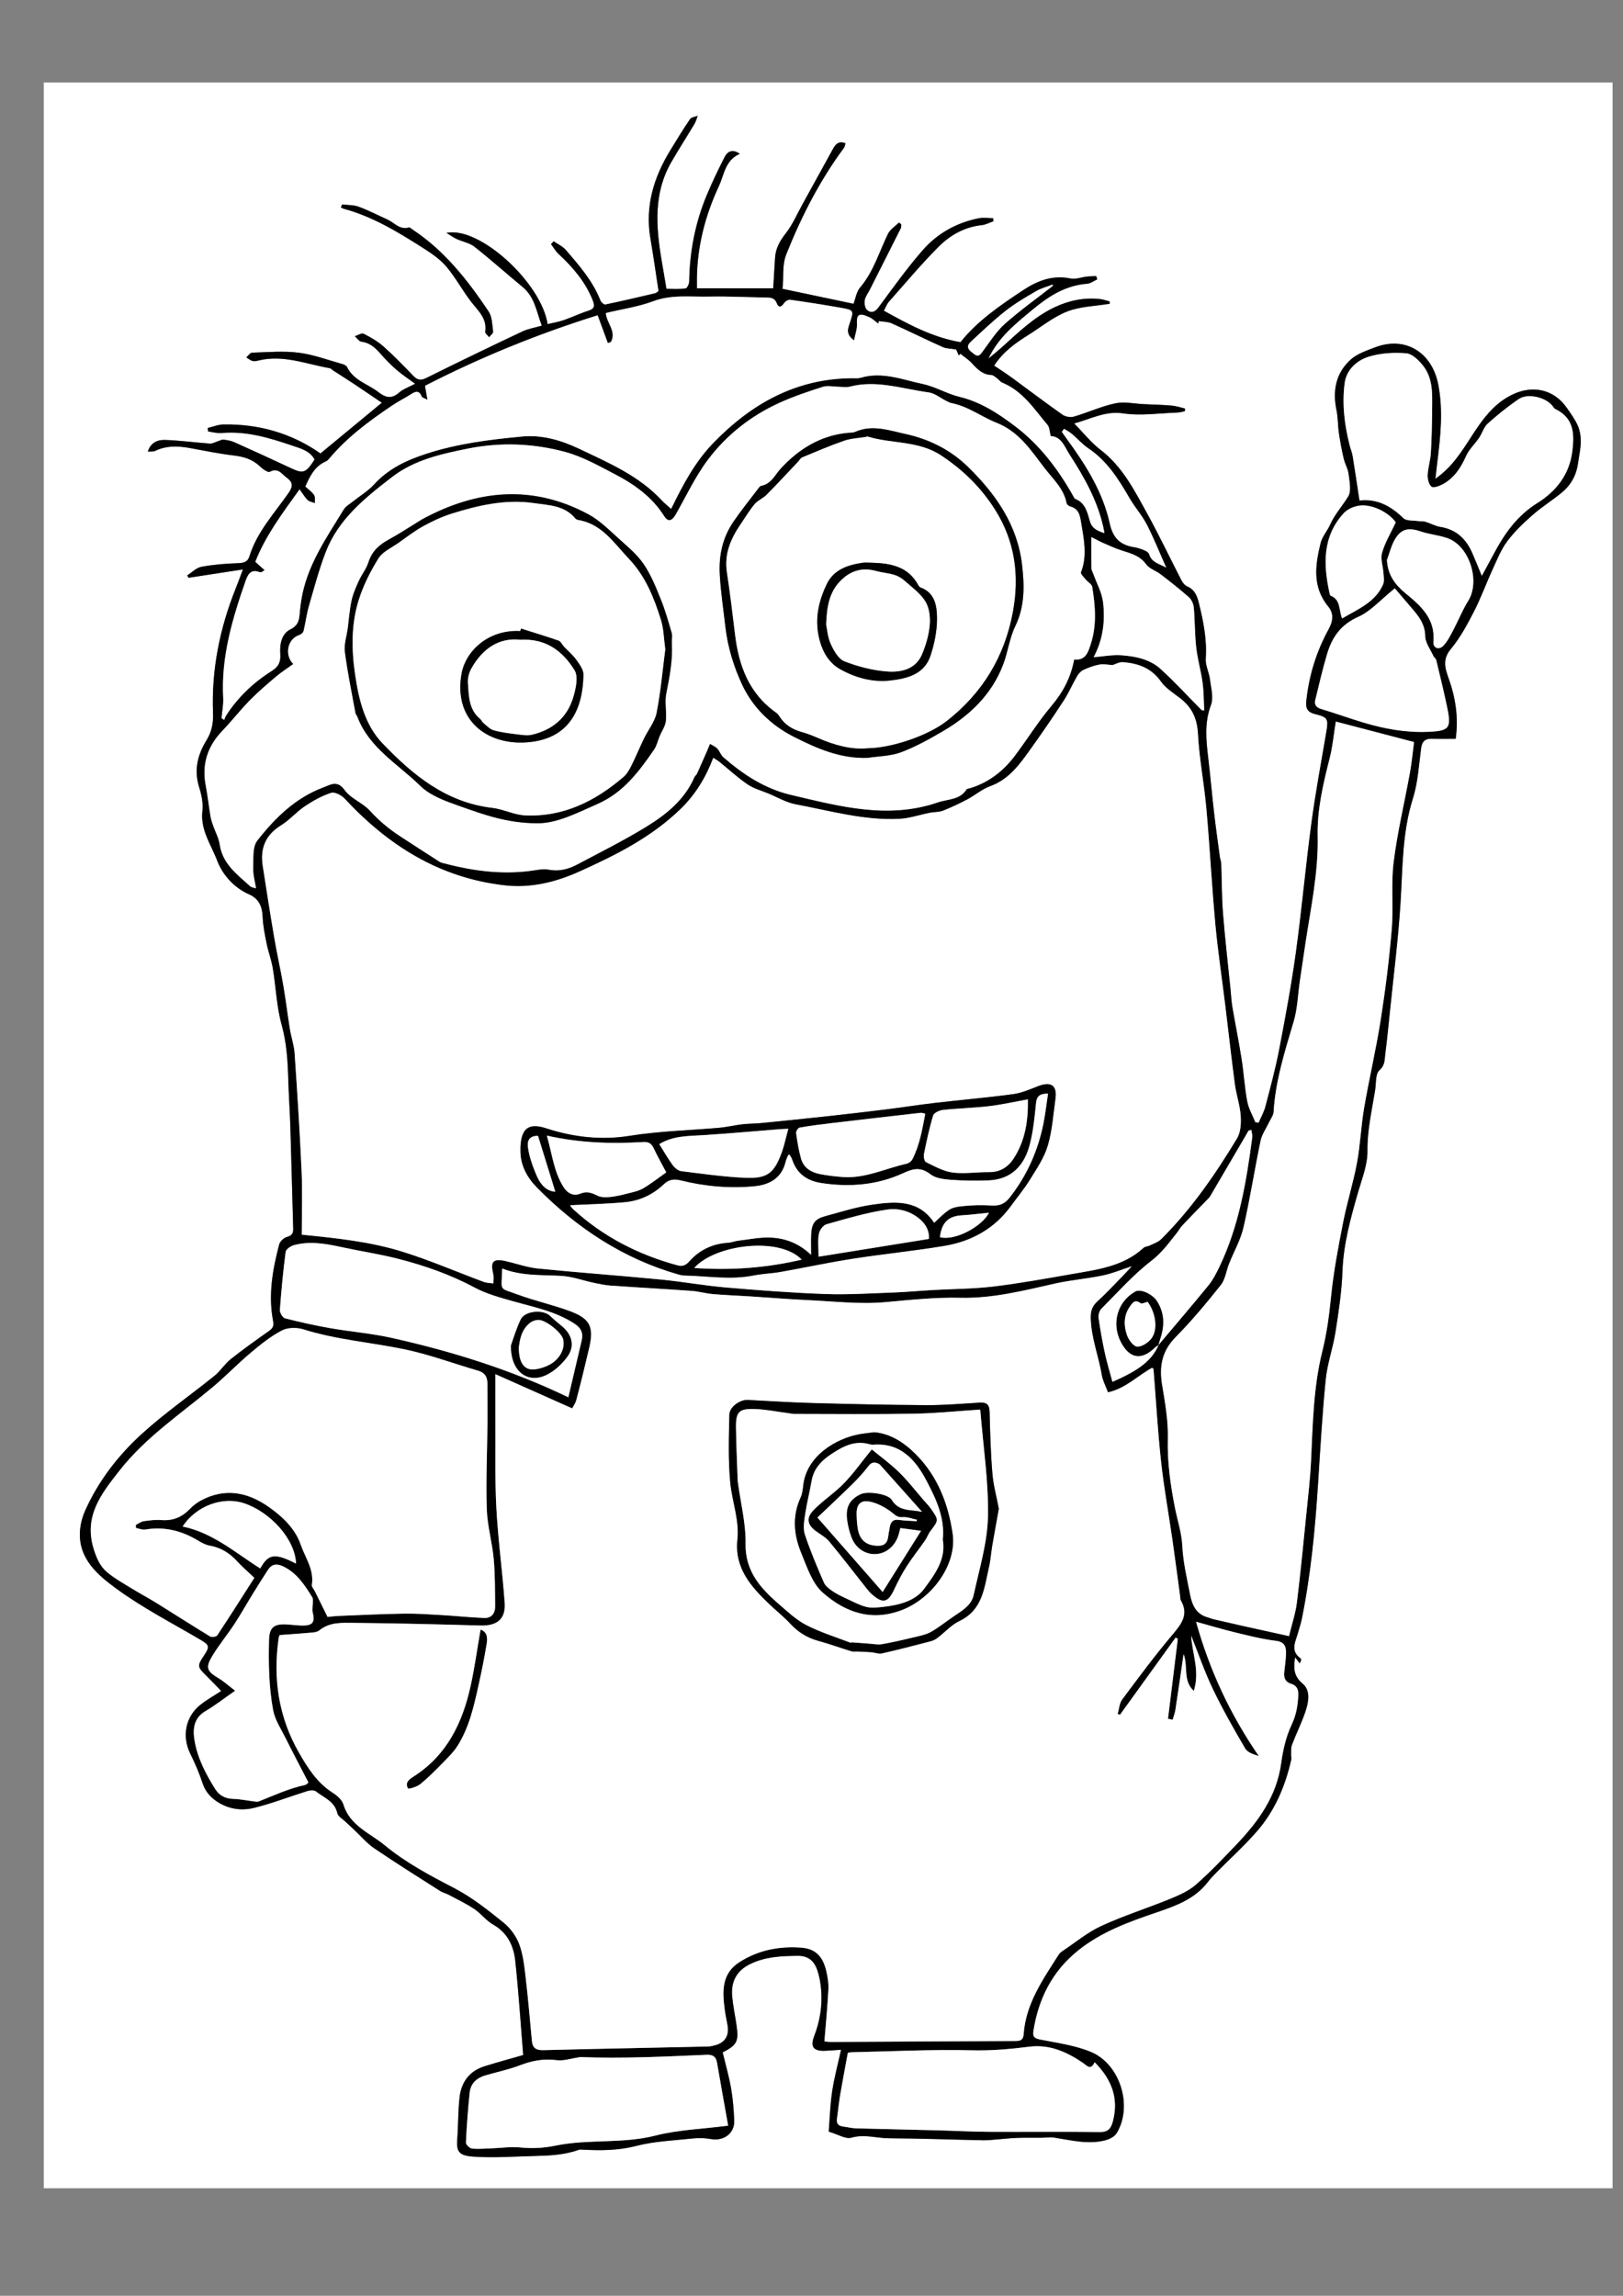 <?xml version="1.0" encoding="utf-8"?>
<!-- Generator: Adobe Illustrator 16.0.0, SVG Export Plug-In . SVG Version: 6.00 Build 0)  -->
<!DOCTYPE svg PUBLIC "-//W3C//DTD SVG 1.1//EN" "http://www.w3.org/Graphics/SVG/1.1/DTD/svg11.dtd">
<svg version="1.1" id="Layer_1" xmlns="http://www.w3.org/2000/svg" xmlns:xlink="http://www.w3.org/1999/xlink" x="0px" y="0px"
	 width="595.279px" height="841.89px" viewBox="0 0 595.279 841.89" enable-background="new 0 0 595.279 841.89"
	 xml:space="preserve">
<rect x="0" y="0" width="595.279" height="841.89" fill="#808080" stroke="none"/>
<g>
	<path fill-rule="evenodd" clip-rule="evenodd" fill="#FFFFFF" d="M591.46,802.445c-191.798,0-383.597,0-575.396,0
		c0-257.403,0-514.806,0-772.209c191.799,0,383.598,0,575.396,0C591.46,287.639,591.46,545.042,591.46,802.445z M89.094,208.814
		c-1.136,3.013-1.824,4.943-2.587,6.845c-5.899,14.692-8.984,29.906-8.372,45.778c0.14,3.615-0.4,6.799-2.391,10.03
		c-3.177,5.155-4.691,10.782-2.754,16.998c0.887,2.848,1.594,6.031,1.25,8.928c-0.823,6.936,3.231,12.446,5.426,18.237
		c1.911,5.042,6.045,9.86,11.698,12.341c3.548,1.557,4.829,4.421,4.974,8.24c0.125,3.297,0.808,6.593,1.467,9.844
		c0.619,3.055,1.754,6.014,2.264,9.082c1.144,6.878,1.378,13.98,3.225,20.648c1.818,6.568,2.238,13.09,2.424,19.758
		c0.164,5.842,0.587,11.677,0.771,17.519c0.392,12.504,0.694,25.011,1.055,37.518c0.05,1.7-0.512,2.548-2.326,3.041
		c-1.132,0.307-2.52,1.627-2.816,2.751c-2.427,9.206-4.07,18.526-2.23,28.071c0.329,1.702-0.084,2.646-1.482,3.632
		c-4.766,3.357-9.527,6.739-14.087,10.365c-2.185,1.738-3.716,4.293-5.89,6.05c-8.895,7.184-18.355,13.729-26.783,21.414
		c-8.634,7.874-15.811,17.188-20.664,27.99c-1.081,2.407-1.795,5.148-1.943,7.776c-0.56,9.92,6.486,15.856,13.146,20.752
		c9.674,7.111,20.493,12.676,30.887,18.79c3.445,2.027,3.704,2.557,1.449,5.927c-2.503,3.743-2.436,4.133,0.84,7.337
		c1.838,1.797,3.598,3.677,5.495,5.625c-2.792,1.832-5.339,3.253-7.599,5.039c-5.55,4.379-6.881,11.635-3.748,17.951
		c1.731,3.489,3.274,7.105,4.505,10.8c0.945,2.836,2.558,4.863,4.954,6.527c4.334,3.014,9.236,3.727,14.066,2.516
		c6.628-1.661,13.042-4.165,19.583-6.197c0.92-0.286,2.354-0.341,3.006,0.179c2.91,2.322,6.857,3.598,7.824,8.004
		c0.262,1.192,1.92,2.088,2.962,3.093c1.049,1.011,2.129,1.989,3.194,2.985c2.464,2.3,4.681,4.964,7.436,6.834
		c7.915,5.379,16.037,10.454,24.106,15.601c0.938,0.6,2.098,0.843,3.09,1.37c3.17,1.691,6.443,3.236,9.419,5.225
		c2.49,1.662,4.382,4.281,6.956,5.743c5.301,3.01,7.513,7.84,8.102,13.334c1.218,11.37,1.946,22.792,2.902,34.504
		c-4.532,1.308-9.331,2.615-14.081,4.083c-5.578,1.724-8.622,5.782-9.254,11.396c-0.57,5.062-0.472,10.197-0.844,15.285
		c-0.328,4.485,0.377,6.096,5.856,6.482c7.336,0.516,14.751-0.036,22.13-0.219c5.6-0.138,11.204-0.346,16.571-2.277
		c0.467-0.168,1.039-0.079,1.558-0.053c6.547,0.342,12.941,0.317,19.481-1.368c6.708-1.729,13.804-2.002,20.748-2.739
		c2.203-0.234,4.512-0.172,6.691,0.214c4.711,0.835,8.713-2.09,8.527-6.769c-0.157-3.946-0.462-7.922-1.142-11.809
		c-0.78-4.461-2.043-8.835-3.085-13.201c5.288-2.719,5.948-4.024,5.071-10.001c-0.513-3.501-1.254-6.979-1.586-10.493
		c-0.512-5.423,1.606-9.485,6.664-11.939c5.536-2.687,11.413-2.921,17.4-2.985c3.891-0.043,6.049,1.975,7.16,5.243
		c0.792,2.335,1.226,4.851,1.419,7.317c0.454,5.788-0.434,11.392-2.547,16.852c-1.558,4.026-0.234,5.604,4.101,5.408
		c1.734-0.08,3.467-0.224,5.741-0.372c-1.181,5.415-2.523,10.329-3.269,15.332c-0.741,4.984-0.884,10.058-1.257,14.699
		c3.405,0.988,6.203,2.812,8.311,2.211c4.813-1.373,9.315,0.208,13.934,0.227c11.479,0.046,22.953,0.495,34.432,0.722
		c1.862,0.038,3.731-0.223,5.596-0.36c2.347-0.172,4.69-0.44,7.04-0.516c2.906-0.097,5.819-0.024,8.729-0.046
		c1.558-0.009,3.148-0.285,4.665-0.051c6.228,0.952,12.43,2.619,18.747,0.979c1.52-0.393,3.358-1.316,4.128-2.565
		c6.046-9.813,1.405-25.326-9.434-29.824c-5.762-2.395-12.19-3.264-18.385-4.479c-2.205-0.433-3.093-0.908-2.711-3.306
		c1.891-11.877,6.965-21.9,16.494-29.517c8.478-6.773,18.407-10.375,28.518-13.817c7.034-2.394,14.206-4.903,19.023-11.244
		c1-1.318,2.189-2.501,3.355-3.687c4.894-4.961,10.091-9.656,14.654-14.905c6.579-7.566,10.404-16.619,12.578-26.37
		c0.106-0.475-0.112-1.011-0.088-1.514c0.061-1.268-0.116-2.646,0.317-3.782c1.551-4.091,3.534-8.024,4.931-12.16
		c1.182-3.498,2.005-7.762-1.051-10.313c-3.486-2.91-3.253-6.045-2.725-9.659c0.552,0.741,1.107,1.489,1.664,2.237
		c0.563-0.833,0.678-1.566,0.409-1.753c-4.058-2.848-1.854-6.282-0.966-9.591c0.432-1.61,1-3.189,1.331-4.82
		c3.339-16.466,4.917-33.142,5.993-49.882c0.817-12.703,1.53-25.419,2.8-38.075c0.586-5.843,2.663-11.521,3.574-17.349
		c1.153-7.369,2.29-14.796,2.559-22.231c0.362-10.098,3.017-19.609,5.772-29.176c1.421-4.934,3.456-9.994,3.396-14.976
		c-0.092-7.632,1.614-14.858,2.805-22.226c0.413-2.559,0.065-6.069,1.594-7.418c2.084-1.843,1.854-3.716,2.108-5.699
		c0.664-5.176,1.185-10.372,1.712-15.565c1.358-13.377,3.077-26.733,3.917-40.144c0.806-12.829,0.578-25.66,4.523-38.18
		c1.859-5.9,2.209-12.296,3.029-18.496c0.347-2.611,1.564-3.554,4.062-3.466c2.802,0.099,5.608,0.023,8.619,0.023
		c1.077-7.821-0.049-15.078-2.607-22.226c-1.281-3.582-2.331-6.928,0.802-10.678c3.41-4.082,6.008-8.928,8.469-13.695
		c2.559-4.958,4.451-10.254,6.786-15.333c1.646-3.584,3.124-7.366,5.442-10.492c2.646-3.566,5.962-6.706,9.317-9.657
		c3.41-2.999,7.328-5.412,10.825-8.321c3.311-2.755,5.281-6.403,5.855-10.736c0.343-2.583,0.951-5.16,0.987-7.746
		c0.029-1.993-0.298-4.149-1.095-5.957c-1.04-2.357-2.615-4.501-4.109-6.633c-4.565-6.513-12.064-8.298-19.377-4.988
		c-7.381,3.342-11.705,9.675-15.823,16.067c-3.568,5.539-7.067,11.001-12.922,15.03c0.265-2.269,0.488-4.297,0.74-6.324
		c1.163-9.334,2.126-18.679,0.359-28.044c-2.274-12.054-12.146-18.021-23.104-13.851c-3.214,1.222-6.769,2.402-9.201,4.647
		c-5.312,4.9-6.55,11.339-5.063,18.41c0.575,2.733,0.48,5.602,0.887,8.38c0.462,3.15,1.046,6.292,1.766,9.394
		c0.444,1.919,1.58,3.718,1.801,5.64c0.318,2.76,1.104,6.207-0.141,8.243c-2.115,3.465-4.938,6.52-6.636,10.339
		c-1.036,2.328-2.925,4.384-3.507,6.785c-1.944,8.008-3.132,16.009,2.795,23.211c2.085,2.534,1.858,5.262,0.148,8.38
		c-4.494,8.189-7.225,17.022-8.189,26.375c-0.282,2.735,0.522,4.075,3.376,4.755c4.573,1.09,4.764,1.865,3.966,6.558
		c-1.899,11.178-3.986,22.335-5.489,33.568c-2.104,15.707-3.497,31.509-5.662,47.206c-1.644,11.924-3.854,23.779-6.124,35.604
		c-1.35,7.022-3.229,13.948-5.037,20.874c-0.541,2.071-1.641,3.997-2.484,5.988c-0.414-0.04-0.827-0.078-1.241-0.117
		c-1.027-2.569-2.489-5.057-2.989-7.725c-0.961-5.105-1.241-10.334-2.051-15.472c-1.015-6.438-2.318-12.831-3.414-19.257
		c-0.35-2.046-0.423-4.139-0.634-6.208c-0.938-9.303-2.032-18.594-2.769-27.912c-0.481-6.102-0.429-12.245-0.662-18.367
		c-0.031-0.819-0.391-1.62-0.501-2.442c-0.733-5.465-1.507-10.927-2.138-16.404c-0.765-6.611-1.323-13.247-2.116-19.855
		c-0.785-6.541-1.451-12.911,1.003-19.43c1.022-2.715,0.01-6.277-0.381-9.417c-0.316-2.556-1.705-5.1-1.533-7.572
		c0.49-7.008-0.875-13.695-2.521-20.385c-0.629-2.555-1.507-4.913-4.263-6.088c-0.866-0.37-1.653-1.319-2.106-2.196
		c-4.155-8.039-8.018-16.237-12.387-24.156c-4.76-8.624-9.162-17.521-17.35-23.77c-3.398-2.594-6.118-6.079-9.615-9.635
		c6.492-1.822,11.505-4.671,18.01-3.704c6.501,0.965,13.303-0.091,19.973-0.308c0.872-0.028,1.734-0.329,2.602-0.503
		c0.024-0.321,0.049-0.642,0.073-0.963c-1.625-0.373-3.233-0.936-4.877-1.078c-3.421-0.296-6.86-0.375-10.292-0.531
		c-3.49-0.159-7.13-1-10.438-0.295c-5.151,1.098-10.04,3.374-15.125,4.864c-1.25,0.366-3.137,0.071-4.199-0.677
		c-6.296-4.423-12.419-9.09-18.635-13.629c-2.077-1.517-4.253-2.897-6.454-4.388c3.232-5.027,7.703-8.221,12.401-11.159
		c4.763-2.978,9.243-6.691,14.387-8.698c4.834-1.886,10.373-1.964,15.602-2.838c-0.016-0.284-0.032-0.568-0.048-0.852
		c-1.187-0.299-2.356-0.745-3.56-0.874c-5.858-0.629-11.428,0.548-16.702,3.058c-7.36,3.503-13.139,9.123-19.1,14.492
		c-1.65,1.486-3.39,2.873-5.087,4.305c3.636-7.891,10.133-12.962,16.461-18.208c5.791-4.799,11.963-8.67,19.75-9.265
		c1.27-0.097,2.474-1.04,3.707-1.592c-0.128-0.401-0.259-0.803-0.387-1.205c-1.17,0.061-2.345,0.063-3.506,0.194
		c-1.962,0.222-4.027,1.075-5.848,0.695c-6.561-1.367-12.112,0.761-17.395,4.248c-8.535,5.633-16.945,11.421-23.022,19.106
		c-10.458-1.826-19.168-6.61-28.106-11.545c0.716-1.312,1.094-2.449,1.823-3.272c6.006-6.78,11.832-13.744,18.212-20.155
		c4.279-4.3,9.584-7.303,15.918-7.967c1.451-0.152,2.838-0.94,4.254-1.436c-0.049-0.372-0.096-0.745-0.144-1.117
		c-1.77,0-3.597-0.291-5.298,0.05c-8.127,1.626-15.176,5.569-20.55,11.733c-5.804,6.658-10.956,13.895-16.221,21.006
		c-1.322,1.787-2.775,2.111-4.154,0.916c-0.782-0.679-1.067-2.45-0.869-3.609c0.234-1.373,1.234-2.613,1.893-3.917
		c3.798-7.506,7.601-15.011,11.369-22.533c0.192-0.387,0.091-0.922,0.125-1.389c-0.272-0.212-0.545-0.424-0.816-0.637
		c-1.366,1.355-3.212,2.475-4.014,4.107c-3.261,6.663-5.283,13.92-10.271,19.749c-1.33,1.556-1.638,3.987-2.384,5.932
		c-8.751-1.844-17.272-3.639-26.068-5.492c0.606-4.282-0.322-8.369,1.489-12.888c5.525-13.789,12.202-26.827,21.032-38.766
		c0.325-0.439,0.397-1.065,0.619-1.694c-2.333-0.973-3.567,0.154-4.494,1.828c-3.775,6.82-7.511,13.665-11.282,20.487
		c-2.009,3.636-3.682,7.546-6.215,10.779c-2.165,2.763-3.665,5.483-3.864,8.947c-0.215,3.723-0.453,7.445-0.678,11.121
		c-9.385,0-18.579,0-27.982,0c0-1.707-0.016-2.843,0.002-3.979c0.188-11.767,3.131-22.917,8.058-33.502
		c1.943-4.171,2.261-9.466,7.668-11.84c-2.826-1.961-4.563-0.791-5.621,1.286c-2.312,4.539-4.524,9.142-6.486,13.841
		c-4.227,10.119-6.294,20.704-6.444,31.68c-0.012,0.902-0.765,2.496-1.326,2.567c-2.311,0.293-4.68,0.123-7.026,0.123
		c-0.629-3.698-1.212-7.082-1.78-10.468c-2.063-12.298-3.023-24.51,3.535-35.935c2.728-4.751,5.717-9.351,8.525-14.057
		c0.542-0.908,0.796-1.986,1.184-2.985c-0.96,0.393-2.325,0.51-2.813,1.227c-2.518,3.691-4.842,7.517-7.178,11.33
		c-6.116,9.985-9.394,20.6-7.349,32.462c1.106,6.422,2.001,12.881,2.984,19.278c-0.557,0.36-0.876,0.703-1.256,0.792
		c-6.072,1.421-12.142,2.856-18.246,4.125c-0.503,0.104-1.572-0.832-1.833-1.497c-2.79-7.147-7.764-12.799-12.65-18.483
		c-1.165-1.355-2.971-2.159-4.481-3.216c-0.328,0.349-0.656,0.697-0.984,1.045c0.903,1.201,1.651,2.568,2.735,3.573
		c5.241,4.858,9.821,10.154,12.526,16.906c0.808,2.018,0.871,3.196-1.56,3.959c-3.07,0.964-5.991,2.395-9.04,3.445
		c-1.9,0.655-3.916,0.979-5.912,1.459c-2.238-15.078-24.95-36.022-37.077-33.447c1.674,1.015,2.648,1.74,3.729,2.23
		c2.167,0.986,4.728,1.415,6.529,2.834c6.025,4.743,11.746,9.872,17.664,14.756c4.524,3.734,5.114,9.231,7.026,14.183
		c-2.612,0.767-5.037,1.151-7.167,2.158c-11.766,5.566-23.494,11.214-35.146,17.013c-2.085,1.038-3.31,0.804-4.833-0.777
		c-3.542-3.677-7.094-7.365-10.908-10.75c-2.143-1.903-4.727-3.384-7.301-4.681c-0.728-0.367-2.12,0.581-3.208,0.926
		c0.792,0.689,1.521,1.866,2.388,1.977c3.059,0.392,5.041,2.158,6.941,4.343c1.831,2.105,3.807,4.113,5.91,5.945
		c2.009,1.75,4.264,3.217,6.874,5.153c-2.551,1.357-4.429,1.958-5.776,3.156c-2.727,2.426-4.828,2.123-7.677-0.075
		c-3.891-3.001-9.121-4.271-11.518-9.201c-0.235-0.484-0.943-0.881-1.51-1.038c-5.378-1.496-10.697-3.523-16.183-4.223
		c-5.629-0.718-11.429-0.186-17.15-0.021c-0.719,0.021-1.406,1.141-2.108,1.751c0.745,0.443,1.443,1.047,2.249,1.28
		c0.654,0.188,1.462,0.031,2.16-0.142c9.074-2.247,17.528,1.285,26.195,2.806c0.461,0.08,0.843,0.572,1.275,0.853
		c2.618,1.694,5.257,3.354,7.854,5.078c3.334,2.215,6.635,4.48,9.97,6.736c-7.803,6.448-15.137,12.51-22.5,18.594
		c-10.668-7.441-22.61-10.832-35.578-10.627c-1.945,0.031-3.877,0.846-5.816,1.299c0.072,0.43,0.145,0.859,0.216,1.287
		c1.622,0.199,3.269,0.687,4.861,0.547c9.085-0.803,17.561,1.75,25.96,4.614c3.074,1.047,6.44,1.876,8.199,5.101
		c-3.197,4.993-4.169,5.292-8.626,3.201c-6.928-3.25-13.887-6.436-20.872-9.562c-1.208-0.541-2.597-0.758-3.928-0.914
		c-0.621-0.072-1.3,0.357-1.954,0.558c-1.011,0.312-2.045,0.949-3.03,0.881c-5.492-0.383-10.965-1.16-16.459-1.332
		c-2.557-0.081-5.205,0.819-6.3,4.277c1.229-0.099,2.034,0.042,2.631-0.245c4.168-2.003,8.463-1.872,12.863-1.055
		c5.317,0.987,10.63,2.067,15.994,2.708c3.66,0.437,6.873,1.368,9.596,3.97c1.01,0.964,2.957,2.382,3.631,2.02
		c3.094-1.663,4.386,0.811,6.201,2.132c2.218,1.616,2.492,3.064,0.707,5.629c-5.199,7.468-11.567,14.259-14.356,23.22
		c-0.687,2.207-2.189,2.476-4.322,2.545c-4.451,0.146-8.934,0.508-13.304,1.322c-1.86,0.347-3.467,2.051-5.189,3.139
		c0.161,0.293,0.322,0.585,0.482,0.879C75.53,210.896,81.906,209.917,89.094,208.814z M125.486,74.972
		c-0.153,0.362-0.306,0.726-0.458,1.088c0.377,0.175,0.74,0.408,1.136,0.515c10.703,2.914,20.021,8.649,29.243,14.515
		c3.026,1.925,6.117,4.072,8.394,6.777c3.378,4.014,5.862,8.769,9.1,12.917c2.563,3.281,5.791,6.039,5.067,10.849
		c-0.088,0.589,0.916,1.342,1.413,2.02c0.521-0.693,1.552-1.453,1.472-2.068c-0.327-2.504-0.332-5.408-1.645-7.37
		c-7.636-11.409-16.066-22.169-27.707-29.903c-0.513-0.341-1.168-0.999-1.581-0.882c-3.377,0.951-5.3-1.796-7.839-2.938
		c-3.493-1.57-6.906-3.353-10.491-4.671C129.706,75.128,127.531,75.23,125.486,74.972z"/>
	<path fill-rule="evenodd" clip-rule="evenodd" d="M89.094,208.814c-7.188,1.104-13.564,2.083-19.941,3.06
		c-0.16-0.293-0.321-0.586-0.482-0.879c1.722-1.087,3.329-2.792,5.189-3.139c4.37-0.814,8.853-1.176,13.304-1.322
		c2.133-0.069,3.636-0.338,4.322-2.545c2.79-8.96,9.158-15.752,14.356-23.22c1.785-2.564,1.512-4.013-0.707-5.629
		c-1.815-1.322-3.107-3.795-6.201-2.132c-0.674,0.362-2.621-1.055-3.631-2.02c-2.723-2.602-5.937-3.533-9.596-3.97
		c-5.363-0.641-10.677-1.721-15.994-2.708c-4.4-0.817-8.695-0.948-12.863,1.055c-0.598,0.288-1.402,0.146-2.631,0.245
		c1.096-3.458,3.743-4.357,6.3-4.277c5.494,0.172,10.967,0.949,16.459,1.332c0.985,0.068,2.019-0.569,3.03-0.881
		c0.654-0.201,1.333-0.63,1.954-0.558c1.331,0.156,2.719,0.374,3.928,0.914c6.984,3.126,13.943,6.312,20.872,9.562
		c4.457,2.091,5.429,1.792,8.626-3.201c-1.759-3.225-5.125-4.054-8.199-5.101c-8.399-2.863-16.875-5.417-25.96-4.614
		c-1.592,0.14-3.239-0.348-4.861-0.547c-0.072-0.428-0.144-0.857-0.216-1.287c1.939-0.453,3.871-1.268,5.816-1.299
		c12.968-0.205,24.91,3.186,35.578,10.627c7.362-6.084,14.697-12.146,22.5-18.594c-3.335-2.256-6.636-4.521-9.97-6.736
		c-2.597-1.724-5.236-3.384-7.854-5.078c-0.432-0.28-0.814-0.772-1.275-0.853c-8.667-1.521-17.121-5.052-26.195-2.806
		c-0.698,0.173-1.506,0.331-2.16,0.142c-0.806-0.233-1.504-0.837-2.249-1.28c0.702-0.61,1.389-1.731,2.108-1.751
		c5.721-0.166,11.521-0.697,17.15,0.021c5.486,0.7,10.805,2.727,16.183,4.223c0.566,0.157,1.275,0.554,1.51,1.038
		c2.396,4.93,7.627,6.2,11.518,9.201c2.85,2.197,4.951,2.5,7.677,0.075c1.347-1.199,3.225-1.799,5.776-3.156
		c-2.61-1.936-4.865-3.403-6.874-5.153c-2.104-1.832-4.079-3.839-5.91-5.945c-1.901-2.185-3.883-3.951-6.941-4.343
		c-0.866-0.111-1.596-1.288-2.388-1.977c1.088-0.345,2.479-1.293,3.208-0.926c2.574,1.297,5.158,2.778,7.301,4.681
		c3.814,3.386,7.366,7.073,10.908,10.75c1.523,1.582,2.748,1.815,4.833,0.777c11.652-5.799,23.38-11.447,35.146-17.013
		c2.129-1.007,4.554-1.391,7.167-2.158c-1.913-4.952-2.502-10.448-7.026-14.183c-5.918-4.884-11.638-10.013-17.664-14.756
		c-1.801-1.419-4.362-1.848-6.529-2.834c-1.08-0.491-2.054-1.215-3.729-2.23c12.126-2.575,34.839,18.369,37.077,33.447
		c1.997-0.48,4.012-0.804,5.912-1.459c3.048-1.05,5.969-2.481,9.04-3.445c2.431-0.764,2.368-1.942,1.56-3.959
		c-2.706-6.752-7.285-12.048-12.526-16.906c-1.083-1.005-1.832-2.372-2.735-3.573c0.328-0.349,0.656-0.697,0.984-1.045
		c1.511,1.057,3.317,1.861,4.481,3.216c4.886,5.684,9.86,11.335,12.65,18.483c0.261,0.665,1.33,1.602,1.833,1.497
		c6.104-1.27,12.174-2.704,18.246-4.125c0.379-0.089,0.699-0.432,1.256-0.792c-0.983-6.397-1.877-12.856-2.984-19.278
		c-2.045-11.862,1.233-22.477,7.349-32.462c2.336-3.813,4.66-7.639,7.178-11.33c0.489-0.716,1.853-0.833,2.813-1.227
		c-0.387,1-0.642,2.078-1.184,2.985c-2.808,4.706-5.798,9.306-8.525,14.057c-6.558,11.424-5.599,23.637-3.535,35.935
		c0.568,3.386,1.151,6.77,1.78,10.468c2.347,0,4.716,0.17,7.026-0.123c0.561-0.071,1.314-1.665,1.326-2.567
		c0.15-10.976,2.217-21.561,6.444-31.68c1.962-4.699,4.174-9.302,6.486-13.841c1.058-2.077,2.794-3.247,5.621-1.286
		c-5.407,2.374-5.725,7.668-7.668,11.84c-4.927,10.585-7.87,21.735-8.058,33.502c-0.018,1.136-0.002,2.272-0.002,3.979
		c9.404,0,18.597,0,27.982,0c0.225-3.676,0.463-7.398,0.678-11.121c0.199-3.464,1.699-6.185,3.864-8.947
		c2.533-3.232,4.206-7.143,6.215-10.779c3.771-6.823,7.507-13.667,11.282-20.487c0.927-1.673,2.161-2.8,4.494-1.828
		c-0.222,0.629-0.294,1.254-0.619,1.694c-8.83,11.939-15.507,24.977-21.032,38.766c-1.811,4.52-0.883,8.606-1.489,12.888
		c8.796,1.853,17.317,3.648,26.068,5.492c0.746-1.945,1.054-4.376,2.384-5.932c4.987-5.829,7.01-13.086,10.271-19.749
		c0.802-1.632,2.647-2.751,4.014-4.107c0.271,0.213,0.544,0.425,0.816,0.637c-0.034,0.467,0.067,1.002-0.125,1.389
		c-3.769,7.521-7.571,15.026-11.369,22.533c-0.658,1.303-1.658,2.543-1.893,3.917c-0.198,1.159,0.087,2.93,0.869,3.609
		c1.379,1.196,2.832,0.871,4.154-0.916c5.265-7.111,10.417-14.348,16.221-21.006c5.374-6.165,12.423-10.107,20.55-11.733
		c1.701-0.34,3.528-0.05,5.298-0.05c0.048,0.373,0.095,0.745,0.144,1.117c-1.416,0.496-2.803,1.284-4.254,1.436
		c-6.334,0.664-11.639,3.667-15.918,7.967c-6.38,6.411-12.206,13.375-18.212,20.155c-0.729,0.824-1.107,1.96-1.823,3.272
		c8.938,4.935,17.648,9.719,28.106,11.545c6.077-7.685,14.487-13.473,23.022-19.106c5.282-3.487,10.834-5.614,17.395-4.248
		c1.82,0.38,3.886-0.473,5.848-0.695c1.161-0.131,2.336-0.133,3.506-0.194c0.128,0.402,0.259,0.804,0.387,1.205
		c-1.233,0.552-2.438,1.495-3.707,1.592c-7.787,0.595-13.959,4.465-19.75,9.265c-6.328,5.245-12.825,10.316-16.461,18.208
		c1.697-1.433,3.437-2.819,5.087-4.305c5.961-5.369,11.739-10.989,19.1-14.492c5.274-2.51,10.844-3.687,16.702-3.058
		c1.203,0.129,2.373,0.575,3.56,0.874c0.016,0.284,0.032,0.568,0.048,0.852c-5.229,0.874-10.768,0.952-15.602,2.838
		c-5.144,2.007-9.624,5.72-14.387,8.698c-4.698,2.938-9.169,6.131-12.401,11.159c2.201,1.491,4.377,2.872,6.454,4.388
		c6.216,4.539,12.339,9.206,18.635,13.629c1.063,0.748,2.949,1.043,4.199,0.677c5.085-1.491,9.974-3.767,15.125-4.864
		c3.308-0.705,6.947,0.136,10.438,0.295c3.432,0.157,6.871,0.235,10.292,0.531c1.644,0.143,3.252,0.706,4.877,1.078
		c-0.024,0.321-0.049,0.642-0.073,0.963c-0.867,0.175-1.729,0.476-2.602,0.503c-6.67,0.216-13.472,1.273-19.973,0.308
		c-6.505-0.967-11.518,1.882-18.01,3.704c3.497,3.556,6.217,7.041,9.615,9.635c8.188,6.249,12.59,15.146,17.35,23.77
		c4.369,7.919,8.231,16.117,12.387,24.156c0.453,0.876,1.24,1.826,2.106,2.196c2.756,1.175,3.634,3.533,4.263,6.088
		c1.646,6.69,3.012,13.377,2.521,20.385c-0.172,2.473,1.217,5.017,1.533,7.572c0.391,3.14,1.403,6.702,0.381,9.417
		c-2.454,6.52-1.788,12.89-1.003,19.43c0.793,6.608,1.352,13.244,2.116,19.855c0.631,5.477,1.404,10.939,2.138,16.404
		c0.11,0.823,0.47,1.624,0.501,2.442c0.233,6.123,0.181,12.266,0.662,18.367c0.736,9.318,1.831,18.609,2.769,27.912
		c0.211,2.07,0.284,4.163,0.634,6.208c1.096,6.426,2.399,12.818,3.414,19.257c0.81,5.137,1.09,10.366,2.051,15.472
		c0.5,2.668,1.962,5.156,2.989,7.725c0.414,0.039,0.827,0.078,1.241,0.117c0.844-1.991,1.943-3.917,2.484-5.988
		c1.808-6.926,3.688-13.852,5.037-20.874c2.271-11.825,4.48-23.68,6.124-35.604c2.165-15.697,3.559-31.499,5.662-47.206
		c1.503-11.233,3.59-22.39,5.489-33.568c0.798-4.693,0.607-5.468-3.966-6.558c-2.854-0.68-3.658-2.021-3.376-4.755
		c0.965-9.353,3.695-18.186,8.189-26.375c1.71-3.118,1.937-5.846-0.148-8.38c-5.927-7.202-4.739-15.203-2.795-23.211
		c0.582-2.401,2.471-4.457,3.507-6.785c1.698-3.819,4.521-6.874,6.636-10.339c1.244-2.036,0.459-5.482,0.141-8.243
		c-0.221-1.922-1.356-3.721-1.801-5.64c-0.72-3.101-1.304-6.243-1.766-9.394c-0.406-2.778-0.312-5.646-0.887-8.38
		c-1.486-7.071-0.248-13.51,5.063-18.41c2.433-2.245,5.987-3.425,9.201-4.647c10.957-4.17,20.829,1.797,23.104,13.851
		c1.767,9.365,0.804,18.709-0.359,28.044c-0.252,2.026-0.476,4.055-0.74,6.324c5.854-4.028,9.354-9.491,12.922-15.03
		c4.118-6.392,8.442-12.725,15.823-16.067c7.313-3.31,14.812-1.525,19.377,4.988c1.494,2.132,3.069,4.276,4.109,6.633
		c0.797,1.807,1.124,3.963,1.095,5.957c-0.036,2.586-0.645,5.163-0.987,7.746c-0.574,4.333-2.545,7.98-5.855,10.736
		c-3.497,2.909-7.415,5.323-10.825,8.321c-3.355,2.952-6.671,6.091-9.317,9.657c-2.318,3.125-3.796,6.907-5.442,10.492
		c-2.335,5.079-4.228,10.375-6.786,15.333c-2.461,4.767-5.059,9.613-8.469,13.695c-3.133,3.75-2.083,7.096-0.802,10.678
		c2.559,7.147,3.685,14.405,2.607,22.226c-3.011,0-5.817,0.076-8.619-0.023c-2.497-0.087-3.715,0.855-4.062,3.466
		c-0.82,6.2-1.17,12.596-3.029,18.496c-3.945,12.521-3.718,25.352-4.523,38.18c-0.84,13.41-2.559,26.766-3.917,40.144
		c-0.527,5.193-1.048,10.389-1.712,15.565c-0.254,1.983-0.024,3.856-2.108,5.699c-1.528,1.35-1.181,4.86-1.594,7.418
		c-1.19,7.368-2.896,14.594-2.805,22.226c0.061,4.981-1.975,10.042-3.396,14.976c-2.756,9.566-5.41,19.078-5.772,29.176
		c-0.269,7.436-1.405,14.862-2.559,22.231c-0.911,5.828-2.988,11.506-3.574,17.349c-1.27,12.656-1.982,25.372-2.8,38.075
		c-1.076,16.74-2.654,33.416-5.993,49.882c-0.331,1.631-0.899,3.21-1.331,4.82c-0.888,3.309-3.092,6.743,0.966,9.591
		c0.269,0.187,0.153,0.92-0.409,1.753c-0.557-0.748-1.112-1.496-1.664-2.237c-0.528,3.614-0.762,6.749,2.725,9.659
		c3.056,2.551,2.232,6.814,1.051,10.313c-1.396,4.136-3.38,8.069-4.931,12.16c-0.434,1.137-0.257,2.515-0.317,3.782
		c-0.024,0.503,0.194,1.039,0.088,1.514c-2.174,9.751-5.999,18.804-12.578,26.37c-4.563,5.249-9.761,9.944-14.654,14.905
		c-1.166,1.186-2.355,2.368-3.355,3.687c-4.817,6.341-11.989,8.851-19.023,11.244c-10.11,3.442-20.04,7.044-28.518,13.817
		c-9.529,7.616-14.604,17.64-16.494,29.517c-0.382,2.397,0.506,2.873,2.711,3.306c6.194,1.215,12.623,2.084,18.385,4.479
		c10.839,4.498,15.479,20.011,9.434,29.824c-0.77,1.249-2.608,2.173-4.128,2.565c-6.317,1.641-12.52-0.026-18.747-0.979
		c-1.517-0.234-3.107,0.042-4.665,0.051c-2.909,0.021-5.822-0.051-8.729,0.046c-2.35,0.075-4.693,0.344-7.04,0.516
		c-1.864,0.138-3.733,0.398-5.596,0.36c-11.479-0.227-22.953-0.676-34.432-0.722c-4.618-0.019-9.12-1.6-13.934-0.227
		c-2.107,0.601-4.905-1.223-8.311-2.211c0.373-4.642,0.516-9.715,1.257-14.699c0.745-5.003,2.088-9.917,3.269-15.332
		c-2.274,0.148-4.007,0.292-5.741,0.372c-4.335,0.196-5.658-1.382-4.101-5.408c2.113-5.46,3.001-11.063,2.547-16.852
		c-0.193-2.467-0.627-4.982-1.419-7.317c-1.11-3.269-3.269-5.286-7.16-5.243c-5.988,0.064-11.865,0.299-17.4,2.985
		c-5.058,2.454-7.176,6.517-6.664,11.939c0.332,3.514,1.073,6.992,1.586,10.493c0.877,5.977,0.216,7.282-5.071,10.001
		c1.042,4.366,2.306,8.74,3.085,13.201c0.68,3.887,0.985,7.862,1.142,11.809c0.186,4.679-3.816,7.604-8.527,6.769
		c-2.179-0.386-4.488-0.448-6.691-0.214c-6.944,0.737-14.04,1.011-20.748,2.739c-6.54,1.686-12.934,1.71-19.481,1.368
		c-0.52-0.026-1.091-0.115-1.558,0.053c-5.367,1.932-10.971,2.14-16.571,2.277c-7.379,0.183-14.794,0.734-22.13,0.219
		c-5.479-0.387-6.184-1.997-5.856-6.482c0.372-5.088,0.273-10.224,0.844-15.285c0.632-5.613,3.676-9.672,9.254-11.396
		c4.75-1.468,9.549-2.775,14.081-4.083c-0.956-11.712-1.684-23.134-2.902-34.504c-0.589-5.494-2.801-10.324-8.102-13.334
		c-2.574-1.462-4.466-4.081-6.956-5.743c-2.976-1.988-6.25-3.533-9.419-5.225c-0.992-0.527-2.152-0.771-3.09-1.37
		c-8.07-5.146-16.191-10.222-24.106-15.601c-2.755-1.87-4.972-4.534-7.436-6.834c-1.065-0.996-2.146-1.975-3.194-2.985
		c-1.042-1.005-2.7-1.9-2.962-3.093c-0.967-4.406-4.915-5.682-7.824-8.004c-0.652-0.52-2.086-0.465-3.006-0.179
		c-6.541,2.032-12.955,4.536-19.583,6.197c-4.83,1.211-9.732,0.498-14.066-2.516c-2.396-1.664-4.009-3.691-4.954-6.527
		c-1.231-3.694-2.774-7.311-4.505-10.8c-3.133-6.316-1.802-13.572,3.748-17.951c2.26-1.786,4.807-3.207,7.599-5.039
		c-1.897-1.948-3.657-3.828-5.495-5.625c-3.275-3.204-3.343-3.594-0.84-7.337c2.255-3.37,1.996-3.899-1.449-5.927
		c-10.395-6.114-21.213-11.679-30.887-18.79c-6.66-4.896-13.706-10.832-13.146-20.752c0.148-2.628,0.862-5.369,1.943-7.776
		c4.854-10.802,12.03-20.116,20.664-27.99c8.428-7.686,17.889-14.23,26.783-21.414c2.174-1.757,3.705-4.312,5.89-6.05
		c4.561-3.626,9.321-7.008,14.087-10.365c1.398-0.986,1.811-1.93,1.482-3.632c-1.84-9.545-0.197-18.865,2.23-28.071
		c0.296-1.124,1.684-2.444,2.816-2.751c1.813-0.493,2.375-1.341,2.326-3.041c-0.361-12.507-0.664-25.014-1.055-37.518
		c-0.183-5.842-0.607-11.677-0.771-17.519c-0.186-6.668-0.606-13.19-2.424-19.758c-1.846-6.668-2.081-13.77-3.225-20.648
		c-0.51-3.067-1.645-6.027-2.264-9.082c-0.659-3.251-1.342-6.547-1.467-9.844c-0.145-3.819-1.425-6.684-4.974-8.24
		c-5.653-2.48-9.788-7.298-11.698-12.341c-2.195-5.791-6.25-11.302-5.426-18.237c0.344-2.897-0.364-6.08-1.25-8.928
		c-1.937-6.216-0.423-11.843,2.754-16.998c1.991-3.23,2.531-6.415,2.391-10.03c-0.612-15.872,2.473-31.086,8.372-45.778
		C87.27,213.757,87.958,211.827,89.094,208.814z M424.827,493.317c6.142-7.293,12.354-14.531,18.38-21.921
		c1.627-1.992,2.851-4.37,3.978-6.707c7.25-15.036,9.956-31.248,12.103-47.589c0.112-0.858-0.199-1.772-0.321-2.746
		c-0.699,0.213-0.989,0.212-1.07,0.342c-0.438,0.697-0.814,1.433-1.23,2.143c-4.264,7.285-8.53,14.568-12.799,21.851
		c-0.105,0.179-0.224,0.357-0.366,0.505c-3.266,3.373-6.563,6.717-9.787,10.127c-0.848,0.896-1.44,2.026-2.216,2.996
		c-2.827,3.535-5.362,7.088-9.169,10.015c-6.705,5.156-12.414,11.62-18.417,17.658c-0.736,0.74-1.123,2.288-0.972,3.363
		c0.613,4.332,1.396,8.647,2.322,12.925c0.76,3.496,1.814,6.929,2.753,10.451c8.143-3.563,14.28-7.127,16.916-13.514
		L424.827,493.317z M302.377,748.587c0.615,0.053,1.635,0.217,2.652,0.211c22.553-0.115,45.104-0.271,67.655-0.348
		c1.888-0.005,2.638-0.704,2.762-2.48c0.786-11.253,7.079-20.098,12.835-29.171c0.325-0.514,0.829-0.961,1.341-1.302
		c4.742-3.153,9.212-6.909,14.325-9.266c8.207-3.782,16.893-6.511,25.273-9.938c3.313-1.354,6.777-2.895,9.422-5.21
		c5.214-4.557,9.997-9.624,14.79-14.643c8.092-8.476,14.796-17.687,16.464-29.83c0.658-4.791,1.76-9.73,3.808-14.059
		c1.735-3.672,2.335-7.182,2.474-11.063c0.079-2.179-0.725-3.442-2.595-4.02c-2.28-0.7-2.753-2.263-2.542-4.338
		c0.241-2.377,0.636-4.757,0.638-7.138c0.003-2.311-0.659-3.913-3.694-4.283c-5.047-0.614-10.026-1.899-14.986-3.097
		c-4.583-1.107-9.104-2.474-14.308-3.907c5.058,18.129,12.671,34.194,23.025,49.268c-1.89-0.617-4.125-1.281-4.984-2.749
		c-4.197-7.153-8.311-14.388-11.897-21.86c-3.04-6.333-5.322-13.029-7.939-19.564c0.347,6.577,3.274,13.003,0.966,20.278
		c-4.128-3.843-1.979-8.755-3.742-13.509c-1.073,7.342-2.006,13.904-3.011,20.455c-0.19,1.231-0.666,2.422-1.01,3.631
		c-0.568-0.123-1.137-0.247-1.705-0.372c1.201-9.767,2.401-19.534,3.602-29.305c-0.262-0.157-0.523-0.313-0.785-0.473
		c-6.811,9.443-13.619,18.887-20.429,28.33c-0.282-0.107-0.563-0.216-0.844-0.323c0.526-1.789,0.609-3.907,1.655-5.31
		c6.028-8.096,12.055-16.217,18.562-23.923c3.288-3.896,5.891-7.343,2.905-12.442c-0.193-0.328-0.127-0.813-0.183-1.224
		c-0.953-7.001-1.863-14.009-2.868-21.001c-1.378-9.579-3.126-19.115-4.171-28.73c-1.223-11.255-1.857-22.573-2.768-33.864
		c-0.01-0.132-0.296-0.245-0.522-0.423c-5.282,2.889-9.651,7.544-16.174,9.001c-0.835-2.262-1.921-4.236-2.273-6.333
		c-1.146-6.806-3.734-13.279-4.045-20.324c-0.131-2.999,0.354-4.832,2.47-6.757c3.159-2.875,6.07-6.027,9.066-9.079
		c1.162-1.186,2.269-2.424,3.496-3.737c-3.741,1.217-7.092,2.644-10.587,3.368c-5.806,1.205-11.771,1.667-17.551,2.964
		c-11.498,2.581-22.874,5.514-34.841,5.219c-9.152-0.228-18.268,0.781-27.407,1.6c-9.384,0.841-18.955-0.31-28.438-0.748
		c-7.067-0.327-14.121-0.918-21.183-1.371c-4.555-0.289-9.121-0.452-13.667-0.843c-2.585-0.224-5.127-0.982-7.712-1.168
		c-9.885-0.709-19.781-1.246-29.667-1.933c-2.066-0.144-4.122-0.579-6.155-1.008c-4.036-0.85-8.024-2.348-12.086-2.567
		c-7.268-0.395-14.587,0.074-21.598-2.698c-0.224,8.656-1.469,6.88,5.747,9.546c6.33,2.34,12.992,3.782,19.309,6.153
		c7.24,2.719,8.626,5.793,6.866,13.364c-1.483,6.378-3.046,12.742-4.71,19.077c-0.368,1.4-1.309,2.65-1.561,3.141
		c-9.571-4.261-18.64-8.299-28.16-12.539c0,6.486-0.03,12.083,0.006,17.678c0.069,10.513-0.201,21.046,0.369,31.532
		c0.629,11.552,2.204,23.049,3.053,34.594c0.44,5.974-2.802,8.553-8.867,8.377c-15.539-0.449-31.083-0.829-46.627-0.975
		c-4.274-0.04-8.796-0.308-12.521,2.768c-0.66,0.546-1.75,0.705-2.664,0.786c-3.918,0.354-7.846,0.61-11.864,0.911
		c-0.103,0.308-0.296,0.689-0.354,1.088c-2.169,14.83-0.036,28.981,7.435,42.026c3.181,5.553,6.661,11.064,12.351,14.685
		c1.612,1.025,3.455,2.607,3.96,4.302c2.338,7.83,9.867,10.569,15.215,15.012c7.528,6.252,16.445,11,25.209,15.54
		c6.736,3.488,12.52,8.115,18.305,12.771c2.476,1.993,4.645,4.946,5.753,7.913c1.429,3.828,1.867,8.081,2.351,12.194
		c0.912,7.756,1.567,15.54,2.297,23.317c0.242,2.581,1.548,3.429,4.14,3.365c20.129-0.507,40.26-0.887,60.39-1.334
		c0.919-0.021,1.85-0.263,2.748-0.505c3.504-0.942,5.081-3.488,4.462-7.163c-0.329-1.947-0.777-3.879-1.029-5.836
		c-0.863-6.69-1.249-13.275,5.542-17.536c6.966-4.372,14.554-5.836,22.736-5.195c5.49,0.427,7.837,3.768,8.963,8.461
		c0.531,2.208,0.914,4.548,0.797,6.8C303.519,735.799,302.899,742.083,302.377,748.587z M110.687,452.763
		c12.66,1.264,24.897,2.535,36.611,6.144c10.223,3.151,20.092,7.448,30.142,11.175c1.098,0.407,2.354,0.387,3.537,0.564
		c-0.015-1.178,0.196-2.409-0.082-3.521c-1.137-4.547,0-5.736,4.674-4.653c3.955,0.918,7.858,2.313,11.862,2.716
		c14.911,1.495,29.866,2.565,44.783,4.006c7.974,0.77,15.885,2.227,23.865,2.914c12.157,1.047,24.34,1.974,36.531,2.415
		c8.315,0.301,16.667-0.246,24.998-0.544c4.785-0.171,9.56-0.632,14.342-0.905c7.491-0.429,15.032-0.416,22.466-1.309
		c9.713-1.165,19.357-2.938,29.002-4.618c9.226-1.61,18.643-2.791,26.001-9.569c0.563-0.519,1.584-0.505,2.324-0.872
		c1.431-0.712,3.085-1.247,4.173-2.33c11.033-10.972,19.806-23.696,27.806-36.938c1.366-2.26,1.52-5.595,1.326-8.369
		c-0.266-3.813-1.606-7.537-2.115-11.348c-1.28-9.588-2.335-19.206-3.511-28.808c-1.226-10.024-2.744-20.02-3.673-30.071
		c-1.303-14.115-2.028-28.282-3.291-42.401c-0.817-9.13-2.606-18.189-3.09-27.327c-0.297-5.654-2.219-9.756-6.566-13.08
		c-2.475-1.893-5.288-3.656-7.033-6.126c-3.488-4.938-8.324-6.645-13.869-7.079c-1.305-0.103-2.682,0.718-3.843,1.06
		c-1.669-0.091-3.281-0.469-4.772-0.192c-2.028,0.379-4.03,1.113-5.909,1.985c-0.942,0.436-1.788,1.396-2.326,2.322
		c-1.708,2.943-3.05,6.112-4.9,8.955c-3.854,5.917-7.849,11.749-11.961,17.49c-4.035,5.635-7.969,11.342-15.03,13.887
		c-2.958,1.065-5.476,3.296-8.302,4.792c-2.915,1.542-5.908,2.975-8.977,4.174c-1.487,0.581-3.238,0.451-4.849,0.766
		c-3.743,0.734-7.447,2.044-11.21,2.229c-12.965,0.637-25.414-2.975-37.992-5.329c-3.472-0.65-6.705-2.593-10.037-3.97
		c-2.573-1.064-5.377-1.804-7.634-3.341c-3.601-2.453-6.825-5.459-10.229-8.206c-0.657-0.53-1.408-0.944-2.308-1.539
		c-2.788,7.351-6.604,13.507-11.896,18.666c-10.716,10.444-23.862,17.037-37.293,23.072c-8.657,3.89-17.754,6.13-27.371,5.033
		c-23.826-2.714-42.671-14.588-58.661-31.817c-1.157-1.247-3.641-2.546-4.95-2.118c-3.393,1.11-6.642,2.921-9.631,4.924
		c-3.086,2.067-5.576,5.055-8.726,6.993c-5.748,3.537-7.708,8.494-6.719,14.881c1.363,8.815,2.737,17.63,4.239,26.422
		c0.993,5.819,2.31,11.583,3.314,17.401c0.915,5.305,1.547,10.659,2.41,15.973c0.483,2.978,1.521,5.897,1.725,8.882
		c0.984,14.455,1.919,28.916,2.564,43.387C110.969,437.301,110.687,445.02,110.687,452.763z M393.969,241.833
		c4.28,0.476,5.139-2.786,6.057-5.545c2.302-6.918,1.719-14.02,0.577-21.053c-0.166-1.024-1.649-1.803-2.433-2.768
		c-0.676-0.831-1.938-2.045-1.716-2.611c2.335-5.992,1.107-11.913,0.113-17.895c-0.459-2.759-0.769-5.382-4.078-6.236
		c-0.521-0.134-1.214-0.732-1.307-1.217c-1.021-5.34-4.976-8.835-8.059-12.84c-4.972-6.458-9.333-13.353-17.63-16.631
		c-5.509-2.178-10.366-5.997-16.382-7.173c-0.692-0.136-1.354-0.495-1.998-0.813c-2.18-1.075-4.255-2.854-6.531-3.156
		c-9.589-1.27-19.051-4.681-28.944-2.094c-1.269,0.333-2.702,0.046-4.059,0.033c-1.929-0.018-4.014-0.535-5.761,0.019
		c-5.353,1.699-10.709,3.511-15.82,5.819c-10.513,4.748-19.494,11.795-26.371,20.956c-4.64,6.181-7.959,13.359-11.825,20.118
		c-1.362,2.382-2.827,2.722-4.173,0.578c-4.426-7.051-10.934-11.685-18.09-15.409c-5.921-3.082-11.898-6.472-18.265-8.191
		c-11.672-3.151-23.756-3.619-35.68-1.212c-9.783,1.975-19.606,4.113-27.829,10.457c-9.869,7.615-19.63,15.385-24.278,27.483
		c-2.486,6.47-4.277,13.215-6.203,19.889c-0.858,2.969-1.209,6.082-1.954,9.089c-0.147,0.596-0.961,1.259-1.604,1.463
		c-4.145,1.317-5.575,7.136-2.167,10.618c-2.12,1.534-4.296,2.916-6.247,4.563c-3.292,2.784-6.597,5.583-9.609,8.657
		c-3.53,3.604-6.643,7.615-10.137,11.258c-5.461,5.694-7.599,12.263-6.11,20.057c0.722,3.781,1.143,7.618,1.771,11.418
		c0.182,1.103,0.564,2.179,0.933,3.241c0.808,2.327,2.074,4.578,2.427,6.966c1.057,7.164,6.435,11.013,11.208,15.36
		c0.415,0.378,1.143,0.416,2.104,0.74c-0.397-2.617-1.11-4.974-1.027-7.301c0.126-3.464-0.366-7.826,1.476-10.194
		c6.472-8.321,14.038-15.736,24.249-19.541c2.57-0.958,5.129-2.846,7.866,1.021c2.189,3.094,6.529,4.581,9.158,7.47
		c3.329,3.658,6.989,6.743,11.089,9.402c4.833,3.136,9.655,6.29,14.512,9.387c0.594,0.379,1.37,0.489,2.075,0.674
		c10.883,2.853,21.872,4.193,33.098,2.401c1.537-0.245,3.186-0.517,4.671-0.22c3.817,0.763,7.306-0.096,10.583-1.833
		c8.462-4.483,17.05-8.778,25.211-13.763c7.4-4.52,14.208-9.943,17.832-18.302c0.201-0.46,0.715-0.783,0.924-1.242
		c1.296-2.852,2.549-5.722,3.808-8.59c0.343-0.783,0.658-1.579,0.985-2.369c0.902,0.556,1.961,0.96,2.664,1.703
		c0.9,0.951,1.314,2.404,2.282,3.245c7.306,6.344,15.223,11.539,24.866,13.801c17.773,4.169,35.466,9.001,53.764,2.719
		c3.647-1.254,8.011-0.845,10.492-4.732c0.217-0.341,0.943-0.364,1.439-0.519c6.714-2.086,12.026-6.186,16.199-11.711
		c4.577-6.06,8.592-12.574,13.474-18.366C389.817,253.898,392.727,248.517,393.969,241.833z M489.949,264.616
		c-0.774,4.769-1.162,9.132-2.226,13.323c-2.391,9.416-4.643,18.832-4.429,28.626c0.286,13.101-2.417,25.851-4.386,38.689
		c-0.733,4.785-1.436,9.574-2.136,14.364c-0.731,5.012-0.857,10.202-2.28,15.008c-3.227,10.893-6.69,21.679-7.361,33.135
		c-0.074,1.277-1.046,2.508-1.628,3.749c-1.066,2.274-2.644,4.438-3.146,6.829c-2.215,10.569-3.85,21.268-6.269,31.785
		c-1.059,4.603-3.527,8.877-5.294,13.324c-1.033,2.601-1.364,5.712-3.018,7.794c-5.239,6.594-10.663,13.1-16.569,19.091
		c-5.039,5.108-6.07,10.723-4.973,17.444c1.064,6.521,2.275,13.156,2.102,19.707c-0.232,8.748,0.987,17.276,2.665,25.69
		c0.913,4.572,2.409,8.924,2.646,13.743c0.292,5.944,1.697,11.851,2.84,17.73c0.734,3.782,2.156,7.259,6.455,8.425
		c0.702,0.188,1.369,0.516,2.075,0.682c3.406,0.8,6.818,1.58,10.232,2.342c5.73,1.278,11.465,2.537,17.526,3.877
		c1.109-4.604,2.402-8.386,2.884-12.269c1.346-10.856,2.385-21.753,3.485-32.64c0.639-6.321,1.384-12.646,1.691-18.988
		c0.665-13.642,0.846-27.344,4.184-40.677c1.652-6.604,2.501-13.229,3.182-19.986c0.917-9.096,2.646-18.131,4.407-27.117
		c1.438-7.348,3.727-14.531,5.096-21.887c1.236-6.646,1.475-13.473,2.619-20.141c1.851-10.777,4.379-21.442,6.075-32.24
		c1.729-11.003,3.12-22.083,4.048-33.179c0.686-8.2-0.312-16.57,0.702-24.706c1.374-11.027,4.005-21.893,5.987-32.848
		c0.677-3.74,1.02-7.541,1.499-11.182C508.899,269.57,499.562,267.129,489.949,264.616z M120.143,592.93
		c0.973-0.087,2.623-0.299,4.279-0.364c7.892-0.316,15.783-0.715,23.679-0.834c4.659-0.069,9.33,0.261,13.988,0.533
		c5.173,0.301,10.333,0.861,15.508,1.062c2.645,0.103,4.03-1.694,4.004-4.235c-0.06-5.825,0.002-11.677-0.529-17.468
		c-0.559-6.1-2.34-12.123-2.536-18.212c-0.339-10.526,0.158-21.077,0.258-31.619c0.046-4.802-0.035-9.606-0.023-14.409
		c0.006-2.448-0.944-4.024-3.448-4.748c-9.004-2.602-17.848-5.933-26.993-7.83c-12.328-2.556-24.966-3.507-37.086-7.321
		c-2.398-0.756-5.745-0.691-7.898,0.437c-4.087,2.143-7.792,5.13-11.354,8.127c-4.744,3.992-9.059,8.496-13.806,12.482
		c-11.777,9.892-24.73,18.462-34.349,30.749c-6.643,8.487-13.319,16.773-9.378,29.01c1.052,3.269,2.266,6.014,4.625,8.062
		c2.636,2.288,5.772,4.02,8.767,5.871c3.163,1.955,6.46,3.695,9.621,5.656c6.546,4.055,13.017,8.234,19.597,12.234
		c0.599,0.364,2.26,0.113,2.599-0.4c4.675-7.059,9.205-14.216,13.614-21.106c-2.568-2.447-4.557-4.14-6.303-6.054
		c-2.769-3.036-6.011-5.037-10.104-5.763c-1.382-0.244-2.75-0.941-3.968-1.688c-6.074-3.726-12.528-5.403-19.666-4.198
		c-1.066,0.182-2.257-0.374-3.391-0.588c-0.007-0.376-0.014-0.75-0.022-1.126c0.964-0.471,1.89-1.207,2.901-1.356
		c2.15-0.315,4.364-0.576,6.518-0.412c4.182,0.321,7.507-1.09,10.372-4.063c1.139-1.184,2.49-2.255,3.929-3.041
		c8.792-4.801,17.142-3.236,24.965,2.243c5.092,3.567,9.756,8,11.775,13.854c1.646,4.769,5.01,9.235,4.097,14.802
		c-0.109,0.661,0.68,1.472,1.048,2.214C116.919,586.421,118.403,589.416,120.143,592.93z M156.796,146.624
		c-1.297-0.694-1.994-0.829-2.128-1.178c-0.995-2.587-2.449-1.838-4.131-0.764c-2.188,1.398-4.53,2.561-6.681,4.01
		c-8.436,5.686-16.608,11.696-23.179,19.597c-0.324,0.39-0.748,0.766-1.205,0.966c-4.064,1.782-5.777,5.401-7.452,9.154
		c1.171,1.096,2.44,1.945,3.208,3.123c0.484,0.742,0.217,1.974,0.288,2.986c-0.908-0.356-2.024-0.494-2.675-1.118
		c-1.057-1.012-1.808-2.343-2.973-3.925c-6.358,8.833-12.504,17.049-16.216,26.54c1.263,1.13,2.27,2.032,3.432,3.073
		c-0.832,0.504-0.995,0.647-1.184,0.706c-0.191,0.059-0.437,0.106-0.612,0.04c-3.229-1.239-4.317,0.631-5.246,3.292
		c-4.843,13.886-9.002,27.873-8.171,42.852c0.135,2.43-0.385,4.896-0.602,7.346c0.31,0.226,0.62,0.453,0.93,0.678
		c0.251-0.569,0.431-1.186,0.765-1.701c4.327-6.66,9.979-12.035,16.643-16.237c2.574-1.624,3.37-3.367,3.151-6.287
		c-0.265-3.527,0.474-7.401,3.754-9.027c3.009-1.493,3.212-3.569,3.42-6.138c0.118-1.448,0.312-2.893,0.531-4.33
		c1.932-12.66,9.13-22.887,15.582-33.438c0.771-1.261,2.289-2.083,3.501-3.056c2.52-2.021,5.389-3.713,7.539-6.066
		c5.318-5.818,11.802-8.915,19.301-11.352c11.528-3.748,23.306-5.191,35.177-6.306c7.287-0.685,14.287,1.37,20.871,4.501
		c10.791,5.132,21.864,9.835,30.25,18.849c1.014,1.09,2.198,2.022,3.469,3.177c4.384-9.014,8.829-17.354,15.58-24.291
		c14.029-14.416,30.413-23.561,51.048-23.613c0.938-0.003,1.937,0.118,2.809-0.146c7.982-2.417,15.46,0.696,22.995,2.296
		c4.542,0.965,8.725,3.556,13.255,4.647c7.838,1.889,14.324,6.145,20.539,10.86c9.037,6.858,15.76,15.748,21.282,25.587
		c0.202,0.361,0.396,0.869,0.72,0.996c3.766,1.489,4.449,5.012,5.408,8.274c0.774,2.639,2.74,3.456,5.29,4.296
		c-0.168-0.894-0.248-1.394-0.354-1.888c-2.135-9.846-6.957-18.465-12.36-26.794c-1.895-2.923-3.028-6.769-6.998-6.888
		c-0.437-1.638-0.407-3.201-1.164-4.102c-4.904-5.824-9.102-12.443-16.616-15.5c-0.729-0.297-1.237-1.1-1.908-1.585
		c-0.654-0.475-1.375-1.179-2.086-1.202c-3.287-0.11-5.209-2.212-7.224-4.389c-1.196-1.292-2.74-2.261-4.127-3.375
		c-0.197,0.211-0.396,0.423-0.593,0.634c-0.396-0.9-0.792-1.799-0.975-2.217c-1.965-0.334-3.595-0.292-4.935-0.895
		c-6.265-2.815-12.419-5.879-18.688-8.684c-1.407-0.629-3.12-0.575-4.693-0.834c-0.074,0.305-0.149,0.609-0.226,0.914
		c-1.07-0.791-2.048-1.783-3.23-2.338c-4.088-1.921-4.756-0.824-4.585,2.564c0.091,1.779-0.623,3.599-1.072,5.908
		c-3.335-2.375-2.18-4.547-1.482-6.67c1.393-4.244,1.363-4.443-3.111-5.244c-6.255-1.121-12.537-2.094-18.829-2.98
		c-0.697-0.099-1.822,0.583-2.24,1.231c-0.975,1.51-2.042,1.786-2.668,0.115c-0.783-2.086-2.235-2.142-3.965-2.169
		c-6.997-0.11-13.997-0.484-20.986-0.334c-6.799,0.146-13.618-0.837-20.378,1.695c-5.478,2.052-11.411,2.89-17.352,4.315
		c0.149,3.552,4.01,6.708,1.846,10.63c-0.383,0.133-0.765,0.267-1.147,0.399c-1.252-3.405-2.503-6.811-3.744-10.185
		c-22.188,6.929-43.211,15.537-63.291,25.848C156.219,143.318,156.44,144.582,156.796,146.624z M543.504,211.144
		c1.7-3.141,3.097-5.689,4.463-8.253c3.901-7.317,8.525-13.839,15.841-18.397c6.907-4.302,11.793-10.41,12.873-18.961
		c0.81-6.406,0.631-12.265-6.246-15.532c-0.426-0.203-0.708-0.737-1.02-1.144c-2.391-3.119-8.974-4.775-12.265-2.566
		c-4.029,2.706-7.844,5.783-11.456,9.027c-1.456,1.308-2.034,3.55-3.186,5.25c-1.538,2.272-3.696,4.23-4.782,6.68
		c-1.921,4.333-4.373,8.061-8.575,10.344c-1.241,0.674-3.398,1.465-4.097,0.906c-1.006-0.804-1.487-2.813-1.428-4.277
		c0.109-2.687,1.008-5.337,1.165-8.026c0.315-5.396,0.438-10.807,0.481-16.212c0.044-5.511,0.342-11.224-3.295-15.848
		c-1.572-1.997-4.013-4.401-6.221-4.578c-4.566-0.367-9.465-0.082-13.807,1.277c-4.356,1.364-8.137,4.829-8.764,9.682
		c-0.99,7.655-0.071,15.319,1.857,22.821c0.336,1.308,0.88,2.576,1.098,3.9c0.868,5.3,1.645,10.615,2.511,16.285
		c6.425-0.731,11.505,2.016,16.075,6.481c1.115,1.09,3.604,0.795,5.47,1.082c0.843,0.13,1.75-0.024,2.548,0.216
		c1.879,0.567,3.662,1.588,5.568,1.898c5.824,0.95,9.454,4.411,11.713,9.6C541.145,205.362,542.182,207.961,543.504,211.144z
		 M310.961,752.822c-0.953,5.201-1.938,10.301-2.807,15.421c-0.487,2.872-0.741,5.783-1.168,8.667
		c-0.278,1.876,0.579,2.703,2.339,2.917c1.546,0.188,3.077,0.608,4.623,0.652c10.154,0.285,20.309,0.479,30.463,0.74
		c6.046,0.155,12.088,0.505,18.132,0.538c13.665,0.076,27.33-0.098,40.992,0.082c3.317,0.043,4.145-1.946,4.724-4.267
		c2.058-8.253-0.58-15.107-6.775-21.332c-1.393,3.159-2.857,1.217-4.241,0.271c-5.914-4.037-12.252-6.881-19.583-5.973
		c-7.014,0.869-13.935,1.51-21.087,1.332c-14.803-0.37-29.633,0.401-44.451,0.715C311.72,752.592,311.323,752.744,310.961,752.822z
		 M267.067,779.496c-1.381-7.778-2.769-15.429-4.083-23.09c-0.391-2.279-1.545-2.995-3.858-2.893
		c-15.443,0.672-30.889,1.423-46.356,0.837c-0.298-0.014-0.598,0.144-0.903,0.187c-2.56,0.361-5.197,1.277-7.667,0.949
		c-4.796-0.637-9.134,0.202-13.579,1.906c-4.071,1.559-8.398,2.448-12.601,3.673c-3.179,0.926-5.395,2.951-5.746,6.294
		c-0.64,6.093-1.089,12.215-1.378,18.332c-0.035,0.733,1.363,2.107,2.202,2.196c2.362,0.251,4.78,0.009,7.173-0.074
		c3.535-0.124,7.107-0.671,10.591-0.321c4.4,0.442,8.555,0.222,12.933-0.68c12.028-2.481,24.479-0.588,36.598-3.683
		C248.699,781.007,257.475,780.73,267.067,779.496z M208.456,512.398c1.664-7.08,3.293-13.953,4.888-20.835
		c0.63-2.719-0.174-4.555-2.718-6.21c-6.904-4.493-14.782-5.989-22.481-8.172c-4.771-1.353-9.691-2.672-14.021-4.986
		c-9.076-4.852-18.652-8.194-28.54-10.685c-6.655-1.678-13.474-2.697-20.188-4.155c-5.849-1.27-11.701-2.359-17.615-0.732
		c-1.178,0.324-2.883,1.487-3.008,2.439c-0.927,7.081-1.604,14.202-2.112,21.327c-0.071,1.005,1.016,2.819,1.88,3.044
		c5.436,1.4,10.932,2.621,16.462,3.59c7.583,1.324,15.312,1.938,22.808,3.62C165.891,495.597,187.434,502.267,208.456,512.398z
		 M113.121,653.652c-2.825-5.472-5.646-10.798-8.334-16.19c-1.694-3.398-3.957-6.755-4.622-10.376
		c-1.551-8.452-1.704-17.077-1.492-25.69c0.105-4.267,1.55-5.867,5.886-5.732c2.394,0.073,4.792,0.52,7.172,0.421
		c3.093-0.13,3.786-1.604,2.992-4.651c-0.348-1.338,0.048-2.861,0.056-4.301c0.003-0.474-0.019-1.033-0.256-1.413
		c-2.789-4.467-5.587-8.878-10.642-11.291c-2.423-1.156-4.197-0.901-5.631,1.306c-1.868,2.874-3.696,5.775-5.492,8.696
		c-2.28,3.706-4.404,7.511-6.792,11.146c-2.56,3.896-5.549,7.518-7.979,11.487c-2.745,4.483-2.175,5.73,2.289,8.427
		c1.967,1.188,3.692,2.773,5.968,4.518c-4.072,2.826-7.334,5.395-10.88,7.477c-4.46,2.618-4.683,6.828-3.987,10.891
		c1.103,6.438,4.149,12.247,7.617,17.758c1.473,2.342,3.698,3.456,6.575,3.53c2.435,0.063,4.855,0.595,7.286,0.884
		c0.697,0.083,1.496,0.265,2.1,0.026c5.59-2.212,11.055-4.761,16.986-6.02C112.379,654.46,112.731,653.959,113.121,653.652z
		 M511.586,215.76c-5.26,4.225-8.848,8.435-13.404,10.447c-6.423,2.835-9.627,7.531-11.443,13.66
		c-1.645,5.545-2.949,11.194-4.319,16.817c-0.438,1.791,0.363,2.78,2.241,3.339c5.177,1.537,10.256,3.399,15.429,4.949
		c7.603,2.278,15.361,3.705,23.344,3.407c8.275-0.31,9.005-1.236,7.268-9.414c-1.206-5.675-2.578-11.315-3.936-16.956
		c-0.127-0.526-0.783-0.902-1.021-1.426c-1.102-2.414-2.975-4.841-3.016-7.29c-0.067-4.082-2.013-6.847-4.39-9.632
		C515.915,220.821,513.489,217.986,511.586,215.76z M440.711,260.369c0.322,0.068,0.645,0.137,0.967,0.205
		c-0.185-3.416-0.146-6.861-0.605-10.239c-0.588-4.31-1.838-8.536-2.327-12.852c-0.55-4.853-0.462-9.774-0.894-14.644
		c-0.117-1.321-0.792-2.918-1.756-3.777c-3.33-2.967-6.86-5.717-10.398-8.44c-1.72-1.324-4.144-2.03-5.337-3.676
		c-2.256-3.113-5.419-3.961-8.717-4.984c-2.426-0.753-4.752-1.849-7.091-2.863c-1.319-0.572-2.575-1.288-4.27-2.146
		c0,4.31-0.043,7.847,0.036,11.38c0.017,0.76,0.475,1.511,0.744,2.262c1.206,3.364,3.053,6.646,3.491,10.107
		c0.894,7.068-0.052,14.052-3.446,20.291c3.491-0.27,6.876-0.933,10.197-0.698c5.205,0.368,10.472,1.449,14.443,5.08
		C430.955,250.133,435.743,255.349,440.711,260.369z M508.702,205.339c0.264,5.484,3.005,9.101,6.79,12.209
		c5.637,4.629,11.021,9.322,10.255,17.781c-0.209,2.298,2,3.179,3.619,1.495c1.535-1.595,2.569-3.718,3.629-5.711
		c1.899-3.571,3.386-7.384,5.521-10.799c4.456-7.129,0.521-19.955-7.451-22.895c-3.186-1.175-6.707-1.42-9.932-2.515
		c-4.402-1.494-7.119-1.075-9.44,2.769C510.296,199.987,509.674,202.768,508.702,205.339z M492.25,226.789
		c5.893-3.468,12.169-5.938,15.026-12.473c0.506-1.157,0.241-2.701,0.155-4.055c-0.162-2.533-1.177-5.263-0.53-7.539
		c1.065-3.744,3.171-7.191,5.024-11.167c-2.454-3.55-8.615-6.817-13.438-6.123c-1.992,0.287-4.31,1.297-5.635,2.748
		c-7.914,8.669-7.491,18.959-5.175,29.51c0.063,0.285,0.211,0.695,0.425,0.78C491.782,219.932,490.999,223.626,492.25,226.789z
		 M108.583,573.384c-0.342-9.007-9.451-18.868-18.948-22.082c-8.076-2.731-17.771,1.01-22.66,8.48
		c11.083,2.265,19.34,9.638,28.485,15.381C98.424,569.713,100.851,569.445,108.583,573.384z M390.269,157.247
		c-0.271,0.374-0.543,0.748-0.815,1.122c0.575,0.813,1.139,1.635,1.728,2.438c6.994,9.527,13.318,19.525,15.877,31.162
		c1.226,5.579,4.018,7.933,9.14,8.709c1.303,0.198,2.58,0.705,3.804,1.227c0.594,0.254,1.325,0.779,1.493,1.334
		c0.916,3.038,3.653,3.464,6.239,4.909c-2.498-5.601-4.569-10.836-7.14-15.814c-1.746-3.379-4.367-6.294-6.286-9.597
		c-4.043-6.961-8.228-13.714-15.144-18.328c-2.184-1.456-3.946-3.532-5.971-5.242C392.308,158.419,391.249,157.88,390.269,157.247z
		 M386.081,104.88c0.026-0.182,0.055-0.363,0.082-0.545c-2.063,0.798-4.27,1.348-6.156,2.445c-3.854,2.243-7.744,4.513-11.232,7.263
		c-4.456,3.514-8.585,7.455-12.747,11.328c-2.184,2.033-0.282,3.259,1.212,4.435c1.727,1.358,2.397,0.132,3.36-1.17
		c2.526-3.414,4.856-7.125,7.985-9.906C374.136,113.796,380.22,109.464,386.081,104.88z"/>
	<path fill-rule="evenodd" clip-rule="evenodd" d="M125.486,74.972c2.044,0.258,4.22,0.157,6.104,0.85
		c3.584,1.318,6.998,3.101,10.491,4.671c2.54,1.141,4.462,3.888,7.839,2.938c0.413-0.117,1.067,0.541,1.581,0.882
		c11.641,7.733,20.071,18.494,27.707,29.903c1.313,1.961,1.318,4.865,1.645,7.37c0.08,0.615-0.951,1.375-1.472,2.068
		c-0.497-0.677-1.501-1.431-1.413-2.02c0.724-4.811-2.504-7.568-5.067-10.849c-3.238-4.149-5.722-8.903-9.1-12.917
		c-2.277-2.705-5.368-4.852-8.394-6.777c-9.223-5.866-18.541-11.602-29.243-14.515c-0.396-0.107-0.758-0.34-1.136-0.515
		C125.18,75.697,125.333,75.334,125.486,74.972z"/>
	<path fill-rule="evenodd" clip-rule="evenodd" fill="#FFFFFF" d="M302.377,748.587c0.521-6.504,1.142-12.788,1.466-19.087
		c0.117-2.252-0.266-4.592-0.797-6.8c-1.126-4.693-3.474-8.034-8.963-8.461c-8.182-0.641-15.77,0.823-22.736,5.195
		c-6.791,4.261-6.406,10.846-5.542,17.536c0.252,1.957,0.7,3.889,1.029,5.836c0.619,3.675-0.958,6.221-4.462,7.163
		c-0.898,0.242-1.829,0.483-2.748,0.505c-20.13,0.447-40.261,0.827-60.39,1.334c-2.592,0.063-3.898-0.784-4.14-3.365
		c-0.729-7.777-1.385-15.562-2.297-23.317c-0.484-4.113-0.922-8.366-2.351-12.194c-1.108-2.967-3.277-5.92-5.753-7.913
		c-5.785-4.655-11.569-9.282-18.305-12.771c-8.765-4.54-17.682-9.288-25.209-15.54c-5.349-4.442-12.877-7.182-15.215-15.012
		c-0.505-1.694-2.348-3.276-3.96-4.302c-5.69-3.62-9.169-9.132-12.351-14.685c-7.471-13.045-9.604-27.196-7.435-42.026
		c0.058-0.398,0.251-0.78,0.354-1.088c4.019-0.301,7.946-0.558,11.864-0.911c0.914-0.081,2.004-0.24,2.664-0.786
		c3.725-3.075,8.247-2.808,12.521-2.768c15.544,0.146,31.088,0.525,46.627,0.975c6.065,0.176,9.307-2.403,8.867-8.377
		c-0.849-11.545-2.424-23.042-3.053-34.594c-0.57-10.486-0.3-21.02-0.369-31.532c-0.036-5.595-0.006-11.191-0.006-17.678
		c9.52,4.24,18.589,8.278,28.16,12.539c0.251-0.49,1.192-1.74,1.561-3.141c1.665-6.335,3.227-12.699,4.71-19.077
		c1.76-7.571,0.374-10.646-6.866-13.364c-6.316-2.371-12.979-3.813-19.309-6.153c-7.215-2.666-5.971-0.89-5.747-9.546
		c7.011,2.772,14.331,2.304,21.598,2.698c4.062,0.22,8.05,1.718,12.086,2.567c2.034,0.429,4.089,0.864,6.155,1.008
		c9.886,0.687,19.783,1.224,29.667,1.933c2.585,0.186,5.127,0.944,7.712,1.168c4.546,0.391,9.113,0.554,13.667,0.843
		c7.062,0.453,14.115,1.044,21.183,1.371c9.482,0.438,19.054,1.589,28.438,0.748c9.14-0.818,18.255-1.827,27.407-1.6
		c11.967,0.295,23.343-2.638,34.841-5.219c5.78-1.297,11.745-1.759,17.551-2.964c3.495-0.725,6.846-2.151,10.587-3.368
		c-1.228,1.313-2.334,2.552-3.496,3.737c-2.996,3.052-5.907,6.204-9.066,9.079c-2.115,1.925-2.601,3.758-2.47,6.757
		c0.311,7.045,2.899,13.519,4.045,20.324c0.353,2.097,1.438,4.071,2.273,6.333c6.522-1.457,10.892-6.112,16.174-9.001
		c0.227,0.178,0.513,0.291,0.522,0.423c0.91,11.291,1.545,22.609,2.768,33.864c1.045,9.615,2.793,19.151,4.171,28.73
		c1.005,6.992,1.915,14,2.868,21.001c0.056,0.411-0.011,0.896,0.183,1.224c2.985,5.1,0.383,8.546-2.905,12.442
		c-6.507,7.706-12.533,15.827-18.562,23.923c-1.046,1.402-1.129,3.521-1.655,5.31c0.281,0.107,0.562,0.216,0.844,0.323
		c6.81-9.443,13.618-18.887,20.429-28.33c0.262,0.159,0.523,0.315,0.785,0.473c-1.2,9.771-2.4,19.538-3.602,29.305
		c0.568,0.125,1.137,0.249,1.705,0.372c0.344-1.209,0.819-2.399,1.01-3.631c1.005-6.551,1.938-13.113,3.011-20.455
		c1.763,4.754-0.386,9.666,3.742,13.509c2.309-7.275-0.619-13.701-0.966-20.278c2.617,6.535,4.899,13.231,7.939,19.564
		c3.587,7.473,7.7,14.707,11.897,21.86c0.859,1.468,3.095,2.132,4.984,2.749c-10.354-15.073-17.968-31.139-23.025-49.268
		c5.204,1.434,9.725,2.8,14.308,3.907c4.96,1.197,9.939,2.482,14.986,3.097c3.035,0.37,3.697,1.973,3.694,4.283
		c-0.002,2.381-0.396,4.761-0.638,7.138c-0.211,2.075,0.262,3.638,2.542,4.338c1.87,0.577,2.674,1.841,2.595,4.02
		c-0.139,3.881-0.738,7.391-2.474,11.063c-2.048,4.328-3.149,9.268-3.808,14.059c-1.668,12.144-8.372,21.354-16.464,29.83
		c-4.793,5.019-9.576,10.086-14.79,14.643c-2.645,2.315-6.109,3.856-9.422,5.21c-8.381,3.427-17.066,6.155-25.273,9.938
		c-5.113,2.356-9.583,6.112-14.325,9.266c-0.512,0.341-1.016,0.788-1.341,1.302c-5.756,9.073-12.049,17.918-12.835,29.171
		c-0.124,1.776-0.874,2.476-2.762,2.48c-22.552,0.076-45.103,0.232-67.655,0.348C304.012,748.804,302.992,748.64,302.377,748.587z
		 M366.343,553.266c-0.849-4.491-2.018-8.701-2.371-12.979c-0.617-7.48-0.816-14.998-1.008-22.507
		c-0.065-2.537-0.953-3.576-3.511-3.426c-6.559,0.388-13.126,0.964-19.687,0.93c-14.074-0.073-28.148-0.404-42.219-0.786
		c-7.782-0.213-15.554-0.736-23.33-1.126c-2.729-0.136-6.63,2.502-6.696,5.35c-0.193,8.298-0.46,16.656,0.319,24.896
		c0.662,6.99,3.404,13.777,2.634,20.971c-1.112,10.38,4.924,17.175,11.667,23.631c2.549,2.44,5.353,4.635,7.747,7.213
		c2.857,3.078,6.149,5.153,10.205,6.262c4.099,1.119,8.104,2.583,12.17,3.83c0.654,0.2,1.413,0.049,2.122,0.081
		c1.721,0.078,3.444,0.127,5.161,0.263c1.319,0.105,2.717,0.705,3.933,0.431c5.984-1.356,11.924-2.907,17.863-4.449
		c0.873-0.227,1.754-0.665,2.474-1.211c2.713-2.063,5.084-4.794,8.085-6.219c8.524-4.045,9.07-12.165,10.816-19.716
		c0.606-2.626,0.77-5.351,1.223-8.015C364.708,562.184,365.548,557.691,366.343,553.266z M176.289,597.642
		c-1.208,6.969-2.139,13.73-3.587,20.379c-2.959,13.585-8.643,25.553-20.889,33.415c-1.46,0.937-3.453,2.206-2.116,4.364
		c0.192,0.31,3.248-0.597,4.454-1.581c2.89-2.362,5.531-5.043,8.148-7.717c1.94-1.982,3.99-3.962,5.461-6.278
		c4.303-6.777,6.004-14.539,7.723-22.244c1.15-5.16,2.198-10.351,3.037-15.568C178.828,600.501,178.547,598.396,176.289,597.642z"/>
	<path fill-rule="evenodd" clip-rule="evenodd" fill="#FFFFFF" d="M110.687,452.763c0-7.743,0.282-15.462-0.061-23.153
		c-0.645-14.471-1.581-28.932-2.564-43.387c-0.204-2.985-1.241-5.904-1.725-8.882c-0.863-5.314-1.495-10.668-2.41-15.973
		c-1.004-5.817-2.321-11.582-3.314-17.401c-1.502-8.792-2.876-17.607-4.239-26.422c-0.989-6.387,0.972-11.344,6.719-14.881
		c3.149-1.938,5.64-4.926,8.726-6.993c2.99-2.003,6.239-3.814,9.631-4.924c1.309-0.429,3.793,0.871,4.95,2.118
		c15.989,17.229,34.835,29.104,58.661,31.817c9.617,1.097,18.714-1.143,27.371-5.033c13.431-6.035,26.577-12.628,37.293-23.072
		c5.293-5.158,9.108-11.314,11.896-18.666c0.899,0.594,1.651,1.008,2.308,1.539c3.404,2.747,6.628,5.753,10.229,8.206
		c2.257,1.537,5.061,2.276,7.634,3.341c3.332,1.376,6.565,3.32,10.037,3.97c12.578,2.354,25.027,5.966,37.992,5.329
		c3.763-0.185,7.467-1.495,11.21-2.229c1.61-0.315,3.361-0.185,4.849-0.766c3.068-1.2,6.062-2.632,8.977-4.174
		c2.826-1.495,5.344-3.726,8.302-4.792c7.062-2.545,10.995-8.251,15.03-13.887c4.112-5.742,8.107-11.573,11.961-17.49
		c1.851-2.843,3.192-6.012,4.9-8.955c0.538-0.926,1.384-1.886,2.326-2.322c1.879-0.872,3.881-1.606,5.909-1.985
		c1.491-0.277,3.104,0.101,4.772,0.192c1.161-0.342,2.538-1.162,3.843-1.06c5.545,0.434,10.381,2.14,13.869,7.079
		c1.745,2.47,4.559,4.233,7.033,6.126c4.348,3.323,6.27,7.426,6.566,13.08c0.483,9.137,2.272,18.196,3.09,27.327
		c1.263,14.119,1.988,28.286,3.291,42.401c0.929,10.051,2.447,20.047,3.673,30.071c1.176,9.603,2.23,19.22,3.511,28.808
		c0.509,3.812,1.85,7.535,2.115,11.348c0.193,2.774,0.04,6.109-1.326,8.369c-8,13.241-16.772,25.966-27.806,36.938
		c-1.088,1.083-2.742,1.618-4.173,2.33c-0.74,0.367-1.761,0.354-2.324,0.872c-7.358,6.778-16.775,7.959-26.001,9.569
		c-9.645,1.681-19.289,3.453-29.002,4.618c-7.434,0.893-14.975,0.88-22.466,1.309c-4.782,0.273-9.557,0.734-14.342,0.905
		c-8.331,0.298-16.683,0.845-24.998,0.544c-12.191-0.441-24.374-1.368-36.531-2.415c-7.979-0.688-15.891-2.145-23.865-2.914
		c-14.917-1.44-29.872-2.511-44.783-4.006c-4.004-0.402-7.908-1.798-11.862-2.716c-4.674-1.083-5.812,0.106-4.674,4.653
		c0.278,1.111,0.067,2.343,0.082,3.521c-1.183-0.178-2.439-0.157-3.537-0.564c-10.05-3.727-19.919-8.023-30.142-11.175
		C135.584,455.298,123.347,454.027,110.687,452.763z M190.899,421.691c-0.1,5.593,2.466,10.15,6.183,13.909
		c14.627,14.789,31.538,25.959,51.721,31.737c0.695,0.2,1.424,0.364,2.141,0.38c8.488,0.175,16.965,1.699,25.472-0.008
		c3.259-0.655,6.632-0.726,9.91-1.306c8.782-1.553,17.508-3.448,26.317-4.82c11.187-1.743,22.475-2.858,33.643-4.71
		c9.963-1.655,18.418-6.274,24.497-14.652c2.322-3.198,4.877-6.252,6.943-9.608c2.456-3.993,5.225-8.024,6.539-12.431
		c1.649-5.531,2.023-11.453,2.834-17.221c0.691-4.918-1.587-6.481-6.322-4.654c-2.994,1.156-6.033,2.509-9.165,2.931
		c-9.501,1.282-19.063,2.096-28.588,3.203c-5.997,0.697-11.965,1.644-17.958,2.387c-7.125,0.884-14.259,1.71-21.397,2.488
		c-8.165,0.892-16.338,1.725-24.512,2.536c-2.27,0.225-4.567,0.174-6.83,0.439c-2.887,0.339-5.737,1.034-8.629,1.288
		c-10.964,0.959-21.934,1.205-32.903,2.962c-9.999,1.602-20.41,0.531-30.313-2.728c-6.452-2.124-9.195-0.198-9.58,6.625
		C190.878,420.854,190.899,421.273,190.899,421.691z"/>
	<path fill-rule="evenodd" clip-rule="evenodd" fill="#FFFFFF" d="M393.969,241.833c-1.242,6.685-4.152,12.066-8.378,17.078
		c-4.882,5.792-8.896,12.306-13.474,18.366c-4.173,5.526-9.485,9.625-16.199,11.711c-0.496,0.155-1.223,0.178-1.439,0.519
		c-2.481,3.888-6.845,3.479-10.492,4.732c-18.298,6.283-35.99,1.45-53.764-2.719c-9.643-2.262-17.56-7.457-24.866-13.801
		c-0.968-0.841-1.382-2.294-2.282-3.245c-0.703-0.743-1.762-1.147-2.664-1.703c-0.327,0.791-0.642,1.586-0.985,2.369
		c-1.259,2.868-2.512,5.738-3.808,8.59c-0.209,0.458-0.724,0.781-0.924,1.242c-3.624,8.359-10.432,13.782-17.832,18.302
		c-8.161,4.985-16.75,9.279-25.211,13.763c-3.277,1.737-6.765,2.596-10.583,1.833c-1.485-0.297-3.134-0.025-4.671,0.22
		c-11.227,1.792-22.215,0.451-33.098-2.401c-0.705-0.185-1.48-0.295-2.075-0.674c-4.857-3.097-9.68-6.251-14.512-9.387
		c-4.1-2.659-7.76-5.744-11.089-9.402c-2.628-2.89-6.968-4.376-9.158-7.47c-2.736-3.866-5.295-1.979-7.866-1.021
		c-10.211,3.805-17.777,11.22-24.249,19.541c-1.842,2.369-1.35,6.73-1.476,10.194c-0.083,2.327,0.629,4.684,1.027,7.301
		c-0.962-0.324-1.689-0.362-2.104-0.74c-4.772-4.347-10.151-8.197-11.208-15.36c-0.353-2.389-1.619-4.639-2.427-6.966
		c-0.369-1.062-0.751-2.138-0.933-3.241c-0.628-3.8-1.048-7.637-1.771-11.418c-1.489-7.794,0.649-14.363,6.11-20.057
		c3.494-3.643,6.606-7.655,10.137-11.258c3.013-3.074,6.318-5.874,9.609-8.657c1.95-1.648,4.126-3.029,6.247-4.563
		c-3.409-3.482-1.978-9.301,2.167-10.618c0.643-0.205,1.457-0.868,1.604-1.463c0.745-3.007,1.096-6.12,1.954-9.089
		c1.926-6.674,3.717-13.419,6.203-19.889c4.648-12.098,14.409-19.868,24.278-27.483c8.223-6.343,18.045-8.482,27.829-10.457
		c11.924-2.407,24.008-1.939,35.68,1.212c6.367,1.719,12.344,5.109,18.265,8.191c7.156,3.724,13.664,8.358,18.09,15.409
		c1.346,2.145,2.811,1.804,4.173-0.578c3.865-6.758,7.185-13.937,11.825-20.118c6.877-9.16,15.858-16.208,26.371-20.956
		c5.111-2.308,10.468-4.12,15.82-5.819c1.747-0.554,3.832-0.037,5.761-0.019c1.356,0.014,2.79,0.3,4.059-0.033
		c9.894-2.587,19.355,0.824,28.944,2.094c2.276,0.301,4.352,2.081,6.531,3.156c0.645,0.318,1.306,0.677,1.998,0.813
		c6.016,1.176,10.873,4.996,16.382,7.173c8.297,3.279,12.658,10.173,17.63,16.631c3.083,4.005,7.037,7.5,8.059,12.84
		c0.093,0.485,0.786,1.083,1.307,1.217c3.31,0.854,3.619,3.477,4.078,6.236c0.994,5.981,2.222,11.902-0.113,17.895
		c-0.222,0.566,1.04,1.781,1.716,2.611c0.783,0.965,2.267,1.743,2.433,2.768c1.142,7.033,1.725,14.135-0.577,21.053
		C399.108,239.047,398.249,242.308,393.969,241.833z M196.846,301.883c7.173,0.175,14.667-3.701,22.413-7.132
		c9.391-4.16,15.085-11.846,20.6-19.829c0.993-1.438,1.367-3.299,2.058-4.952c0.78-1.866,2.077-3.665,2.288-5.588
		c0.361-3.295-0.499-6.772,0.14-9.977c1.23-6.172,2.422-12.289,2.062-18.617c-0.07-1.225,0.276-2.537-0.053-3.669
		c-1.216-4.188-2.406-8.409-4.039-12.442c-1.777-4.391-3.582-8.896-6.219-12.777c-2.354-3.463-5.725-6.295-8.894-9.131
		c-3.633-3.249-7.166-6.884-11.387-9.154c-20.61-11.083-41.021-9.021-61.064,1.87c-0.183,0.1-0.35,0.226-0.528,0.333
		c-3.862,2.361-7.643,4.873-11.612,7.037c-3.542,1.931-6.201,4.319-7.465,8.344c-0.762,2.423-2.486,4.525-3.552,6.875
		c-1.048,2.312-2.098,4.692-2.629,7.154c-0.722,3.34-0.944,6.787-1.396,10.185c-0.383,2.878-1.419,5.834-1.06,8.613
		c0.973,7.522,2.526,14.971,3.883,22.443c0.088,0.486,0.526,0.896,0.707,1.376c4.31,11.462,14.928,17.326,23.036,25.307
		c3.702,3.643,9.358,5.64,14.46,7.44C177.214,298.633,185.884,301.849,196.846,301.883z M318.222,277.906
		c4.1-0.632,8.438-0.625,12.241-2.047c5.315-1.987,10.365-4.81,15.288-7.685c9.957-5.814,18.023-13.526,22.2-24.558
		c1.727-4.563,2.303-9.623,4.411-13.967c3.579-7.37,3.39-14.979,2.487-22.613c-1.722-14.568-9.641-25.859-19.85-35.843
		c-6.468-6.325-14.459-10.214-22.944-12.039c-5.807-1.249-12.103-3.56-18.337-0.79c-0.912,0.406-2.052,0.311-3.089,0.421
		c-9.819,1.047-17.628,5.894-24.183,12.973c-2.211,2.388-3.503,5.718-7.237,6.421c-0.505,0.095-0.947,0.788-1.321,1.279
		c-2.956,3.896-6.027,7.713-8.793,11.74c-4.09,5.951-5.523,12.503-5.082,19.829c0.381,6.334,1.332,12.54,2.046,18.806
		c0.85,7.466,3.07,14.609,6.087,21.123c3.837,8.286,10.477,14.883,18.892,19.157C299.554,274.436,308.236,278.257,318.222,277.906z"
		/>
	<path fill-rule="evenodd" clip-rule="evenodd" fill="#FFFFFF" d="M489.949,264.616c9.612,2.513,18.949,4.954,28.688,7.5
		c-0.479,3.641-0.822,7.441-1.499,11.182c-1.982,10.955-4.613,21.821-5.987,32.848c-1.014,8.136-0.017,16.506-0.702,24.706
		c-0.928,11.097-2.319,22.176-4.048,33.179c-1.696,10.797-4.225,21.463-6.075,32.24c-1.145,6.667-1.383,13.494-2.619,20.141
		c-1.369,7.355-3.657,14.539-5.096,21.887c-1.761,8.986-3.49,18.021-4.407,27.117c-0.681,6.757-1.529,13.383-3.182,19.986
		c-3.338,13.333-3.519,27.035-4.184,40.677c-0.308,6.343-1.053,12.667-1.691,18.988c-1.101,10.887-2.14,21.783-3.485,32.64
		c-0.481,3.883-1.774,7.664-2.884,12.269c-6.062-1.34-11.796-2.599-17.526-3.877c-3.414-0.762-6.826-1.542-10.232-2.342
		c-0.706-0.166-1.373-0.493-2.075-0.682c-4.299-1.166-5.721-4.643-6.455-8.425c-1.143-5.88-2.548-11.786-2.84-17.73
		c-0.237-4.819-1.733-9.171-2.646-13.743c-1.678-8.414-2.897-16.942-2.665-25.69c0.174-6.551-1.037-13.187-2.102-19.707
		c-1.098-6.722-0.066-12.336,4.973-17.444c5.906-5.991,11.33-12.497,16.569-19.091c1.653-2.082,1.984-5.193,3.018-7.794
		c1.767-4.447,4.235-8.722,5.294-13.324c2.419-10.518,4.054-21.216,6.269-31.785c0.502-2.391,2.079-4.555,3.146-6.829
		c0.582-1.241,1.554-2.472,1.628-3.749c0.671-11.456,4.135-22.242,7.361-33.135c1.423-4.806,1.549-9.996,2.28-15.008
		c0.7-4.79,1.402-9.579,2.136-14.364c1.969-12.839,4.672-25.588,4.386-38.689c-0.214-9.794,2.038-19.21,4.429-28.626
		C488.787,273.748,489.175,269.384,489.949,264.616z"/>
	<path fill-rule="evenodd" clip-rule="evenodd" fill="#FFFFFF" d="M120.143,592.93c-1.741-3.515-3.224-6.509-4.709-9.502
		c-0.369-0.742-1.157-1.553-1.048-2.214c0.914-5.566-2.451-10.033-4.097-14.802c-2.019-5.854-6.683-10.286-11.775-13.854
		c-7.823-5.479-16.173-7.044-24.965-2.243c-1.439,0.786-2.791,1.857-3.929,3.041c-2.865,2.974-6.189,4.385-10.372,4.063
		c-2.153-0.164-4.368,0.097-6.518,0.412c-1.011,0.149-1.937,0.886-2.901,1.356c0.008,0.376,0.015,0.75,0.022,1.126
		c1.133,0.214,2.324,0.77,3.391,0.588c7.138-1.205,13.592,0.473,19.666,4.198c1.217,0.746,2.585,1.443,3.968,1.688
		c4.093,0.726,7.336,2.727,10.104,5.763c1.746,1.914,3.735,3.606,6.303,6.054c-4.41,6.891-8.939,14.048-13.614,21.106
		c-0.339,0.514-2,0.765-2.599,0.4c-6.581-4-13.051-8.18-19.597-12.234c-3.161-1.961-6.458-3.701-9.621-5.656
		c-2.995-1.852-6.13-3.583-8.767-5.871c-2.359-2.048-3.573-4.793-4.625-8.062c-3.94-12.236,2.735-20.522,9.378-29.01
		c9.619-12.287,22.572-20.857,34.349-30.749c4.748-3.986,9.062-8.49,13.806-12.482c3.561-2.997,7.267-5.984,11.354-8.127
		c2.153-1.128,5.5-1.192,7.898-0.437c12.12,3.814,24.758,4.766,37.086,7.321c9.145,1.897,17.989,5.229,26.993,7.83
		c2.504,0.724,3.454,2.3,3.448,4.748c-0.012,4.803,0.069,9.607,0.023,14.409c-0.101,10.542-0.597,21.093-0.258,31.619
		c0.196,6.089,1.977,12.112,2.536,18.212c0.531,5.791,0.469,11.643,0.529,17.468c0.026,2.541-1.359,4.338-4.004,4.235
		c-5.175-0.2-10.334-0.761-15.508-1.062c-4.658-0.272-9.329-0.603-13.988-0.533c-7.896,0.119-15.787,0.518-23.679,0.834
		C122.766,592.631,121.116,592.843,120.143,592.93z"/>
	<path fill-rule="evenodd" clip-rule="evenodd" fill="#FFFFFF" d="M156.796,146.624c-0.356-2.042-0.577-3.306-0.897-5.141
		c20.08-10.311,41.103-18.919,63.291-25.848c1.24,3.375,2.492,6.78,3.744,10.185c0.382-0.132,0.765-0.266,1.147-0.399
		c2.164-3.922-1.697-7.078-1.846-10.63c5.941-1.426,11.874-2.263,17.352-4.315c6.76-2.533,13.579-1.55,20.378-1.695
		c6.99-0.15,13.99,0.224,20.986,0.334c1.729,0.027,3.182,0.083,3.965,2.169c0.626,1.67,1.693,1.395,2.668-0.115
		c0.418-0.648,1.543-1.331,2.24-1.231c6.292,0.887,12.574,1.86,18.829,2.98c4.475,0.801,4.504,1,3.111,5.244
		c-0.697,2.123-1.853,4.294,1.482,6.67c0.449-2.31,1.163-4.129,1.072-5.908c-0.171-3.389,0.497-4.485,4.585-2.564
		c1.183,0.556,2.16,1.547,3.23,2.338c0.076-0.304,0.151-0.609,0.226-0.914c1.573,0.26,3.286,0.205,4.693,0.834
		c6.27,2.805,12.424,5.868,18.688,8.684c1.34,0.602,2.97,0.56,4.935,0.895c0.183,0.417,0.579,1.317,0.975,2.217
		c0.197-0.211,0.396-0.423,0.593-0.634c1.387,1.114,2.931,2.084,4.127,3.375c2.015,2.177,3.937,4.279,7.224,4.389
		c0.711,0.023,1.432,0.728,2.086,1.202c0.671,0.485,1.179,1.289,1.908,1.585c7.515,3.056,11.712,9.675,16.616,15.5
		c0.757,0.901,0.728,2.464,1.164,4.102c3.97,0.119,5.104,3.964,6.998,6.888c5.403,8.329,10.226,16.949,12.36,26.794
		c0.105,0.494,0.186,0.994,0.354,1.888c-2.55-0.84-4.516-1.657-5.29-4.296c-0.959-3.263-1.643-6.786-5.408-8.274
		c-0.323-0.127-0.518-0.635-0.72-0.996c-5.522-9.839-12.245-18.729-21.282-25.587c-6.215-4.715-12.701-8.971-20.539-10.86
		c-4.53-1.091-8.713-3.683-13.255-4.647c-7.535-1.601-15.013-4.713-22.995-2.296c-0.872,0.264-1.87,0.143-2.809,0.146
		c-20.635,0.053-37.019,9.197-51.048,23.613c-6.75,6.936-11.196,15.276-15.58,24.291c-1.271-1.155-2.455-2.087-3.469-3.177
		c-8.386-9.014-19.459-13.717-30.25-18.849c-6.584-3.131-13.584-5.186-20.871-4.501c-11.872,1.115-23.649,2.559-35.177,6.306
		c-7.499,2.437-13.983,5.534-19.301,11.352c-2.15,2.353-5.02,4.044-7.539,6.066c-1.213,0.973-2.73,1.794-3.501,3.056
		c-6.452,10.551-13.65,20.777-15.582,33.438c-0.219,1.437-0.413,2.881-0.531,4.33c-0.208,2.568-0.412,4.645-3.42,6.138
		c-3.28,1.626-4.019,5.5-3.754,9.027c0.218,2.92-0.577,4.664-3.151,6.287c-6.665,4.202-12.316,9.577-16.643,16.237
		c-0.334,0.516-0.514,1.132-0.765,1.701c-0.31-0.226-0.621-0.453-0.93-0.678c0.217-2.45,0.737-4.916,0.602-7.346
		c-0.832-14.979,3.328-28.966,8.171-42.852c0.928-2.661,2.017-4.532,5.246-3.292c0.175,0.067,0.42,0.02,0.612-0.04
		c0.189-0.059,0.352-0.202,1.184-0.706c-1.162-1.041-2.169-1.942-3.432-3.073c3.712-9.49,9.858-17.706,16.216-26.54
		c1.165,1.582,1.916,2.913,2.973,3.925c0.651,0.624,1.767,0.762,2.675,1.118c-0.07-1.013,0.197-2.244-0.288-2.986
		c-0.767-1.178-2.036-2.027-3.208-3.123c1.674-3.753,3.388-7.372,7.452-9.154c0.457-0.201,0.88-0.577,1.205-0.966
		c6.571-7.901,14.744-13.911,23.179-19.597c2.151-1.45,4.493-2.612,6.681-4.01c1.682-1.074,3.136-1.824,4.131,0.764
		C154.802,145.795,155.499,145.93,156.796,146.624z"/>
	<path fill-rule="evenodd" clip-rule="evenodd" fill="#FFFFFF" d="M543.504,211.144c-1.322-3.182-2.359-5.782-3.477-8.347
		c-2.259-5.189-5.889-8.65-11.713-9.6c-1.906-0.31-3.689-1.332-5.568-1.898c-0.798-0.24-1.705-0.086-2.548-0.216
		c-1.865-0.287-4.354,0.008-5.47-1.082c-4.57-4.465-9.65-7.213-16.075-6.481c-0.866-5.67-1.643-10.985-2.511-16.285
		c-0.218-1.324-0.762-2.592-1.098-3.9c-1.929-7.501-2.848-15.166-1.857-22.821c0.627-4.853,4.407-8.317,8.764-9.682
		c4.342-1.358,9.24-1.644,13.807-1.277c2.208,0.177,4.648,2.581,6.221,4.578c3.637,4.625,3.339,10.337,3.295,15.848
		c-0.044,5.406-0.166,10.817-0.481,16.212c-0.157,2.689-1.056,5.34-1.165,8.026c-0.06,1.464,0.422,3.473,1.428,4.277
		c0.698,0.56,2.855-0.231,4.097-0.906c4.202-2.283,6.654-6.011,8.575-10.344c1.086-2.45,3.244-4.408,4.782-6.68
		c1.151-1.7,1.729-3.942,3.186-5.25c3.612-3.245,7.427-6.322,11.456-9.027c3.291-2.209,9.874-0.553,12.265,2.566
		c0.312,0.407,0.594,0.94,1.02,1.144c6.877,3.267,7.056,9.125,6.246,15.532c-1.08,8.551-5.966,14.66-12.873,18.961
		c-7.315,4.558-11.939,11.08-15.841,18.397C546.601,205.455,545.204,208.002,543.504,211.144z"/>
	<path fill-rule="evenodd" clip-rule="evenodd" fill="#FFFFFF" d="M310.961,752.822c0.362-0.078,0.759-0.229,1.16-0.236
		c14.818-0.313,29.648-1.085,44.451-0.715c7.152,0.178,14.073-0.463,21.087-1.332c7.331-0.908,13.669,1.936,19.583,5.973
		c1.384,0.946,2.849,2.889,4.241-0.271c6.195,6.225,8.833,13.079,6.775,21.332c-0.579,2.32-1.406,4.31-4.724,4.267
		c-13.662-0.18-27.327-0.006-40.992-0.082c-6.044-0.033-12.086-0.383-18.132-0.538c-10.154-0.261-20.309-0.455-30.463-0.74
		c-1.546-0.044-3.077-0.464-4.623-0.652c-1.76-0.214-2.617-1.041-2.339-2.917c0.427-2.884,0.681-5.795,1.168-8.667
		C309.023,763.123,310.008,758.023,310.961,752.822z"/>
	<path fill-rule="evenodd" clip-rule="evenodd" fill="#FFFFFF" d="M267.067,779.496c-9.592,1.234-18.368,1.512-26.674,3.634
		c-12.118,3.095-24.57,1.201-36.598,3.683c-4.378,0.901-8.533,1.122-12.933,0.68c-3.484-0.35-7.057,0.197-10.591,0.321
		c-2.394,0.083-4.811,0.325-7.173,0.074c-0.839-0.089-2.236-1.463-2.202-2.196c0.289-6.117,0.738-12.239,1.378-18.332
		c0.351-3.343,2.567-5.368,5.746-6.294c4.203-1.225,8.53-2.114,12.601-3.673c4.445-1.704,8.783-2.543,13.579-1.906
		c2.47,0.328,5.107-0.588,7.667-0.949c0.305-0.043,0.604-0.2,0.903-0.187c15.468,0.586,30.913-0.165,46.356-0.837
		c2.313-0.103,3.467,0.613,3.858,2.893C264.298,764.067,265.686,771.717,267.067,779.496z"/>
	<path fill-rule="evenodd" clip-rule="evenodd" fill="#FFFFFF" d="M208.456,512.398c-21.022-10.131-42.564-16.801-64.644-21.755
		c-7.496-1.682-15.224-2.296-22.808-3.62c-5.53-0.969-11.026-2.189-16.462-3.59c-0.864-0.225-1.952-2.039-1.88-3.044
		c0.508-7.125,1.185-14.246,2.112-21.327c0.125-0.952,1.83-2.115,3.008-2.439c5.915-1.627,11.766-0.537,17.615,0.732
		c6.713,1.458,13.532,2.478,20.188,4.155c9.888,2.49,19.463,5.833,28.54,10.685c4.33,2.314,9.25,3.634,14.021,4.986
		c7.699,2.183,15.577,3.679,22.481,8.172c2.544,1.655,3.348,3.491,2.718,6.21C211.749,498.445,210.12,505.318,208.456,512.398z
		 M187.413,493.426c-0.115,9.468,6.028,13.979,12.807,10.844c3.037-1.404,5.849-4.022,7.854-6.757
		c2.877-3.925,1.717-8.17-2.122-11.278c-1.454-1.177-2.888-2.39-4.236-3.684c-2.543-2.441-9.218-1.849-10.73,1.337
		C189.269,487.503,188.152,491.401,187.413,493.426z"/>
	<path fill-rule="evenodd" clip-rule="evenodd" fill="#FFFFFF" d="M113.121,653.652c-0.39,0.308-0.742,0.809-1.182,0.901
		c-5.932,1.259-11.396,3.808-16.986,6.02c-0.604,0.238-1.403,0.057-2.1-0.026c-2.431-0.289-4.852-0.82-7.286-0.884
		c-2.877-0.074-5.102-1.188-6.575-3.53c-3.468-5.511-6.514-11.319-7.617-17.758c-0.696-4.063-0.473-8.272,3.987-10.891
		c3.546-2.082,6.808-4.65,10.88-7.477c-2.276-1.744-4.001-3.329-5.968-4.518c-4.464-2.696-5.034-3.943-2.289-8.427
		c2.43-3.97,5.419-7.592,7.979-11.487c2.388-3.636,4.512-7.44,6.792-11.146c1.796-2.921,3.624-5.822,5.492-8.696
		c1.434-2.207,3.208-2.462,5.631-1.306c5.055,2.413,7.853,6.824,10.642,11.291c0.237,0.38,0.259,0.939,0.256,1.413
		c-0.007,1.439-0.403,2.963-0.056,4.301c0.793,3.047,0.101,4.521-2.992,4.651c-2.38,0.099-4.778-0.348-7.172-0.421
		c-4.336-0.135-5.781,1.466-5.886,5.732c-0.212,8.613-0.06,17.238,1.492,25.69c0.665,3.621,2.928,6.978,4.622,10.376
		C107.475,642.854,110.296,648.18,113.121,653.652z"/>
	<path fill-rule="evenodd" clip-rule="evenodd" fill="#FFFFFF" d="M511.586,215.76c1.902,2.226,4.329,5.061,6.752,7.901
		c2.377,2.785,4.322,5.55,4.39,9.632c0.041,2.449,1.914,4.876,3.016,7.29c0.238,0.523,0.895,0.9,1.021,1.426
		c1.357,5.641,2.729,11.281,3.936,16.956c1.737,8.178,1.008,9.104-7.268,9.414c-7.982,0.298-15.741-1.129-23.344-3.407
		c-5.173-1.55-10.252-3.412-15.429-4.949c-1.878-0.559-2.679-1.548-2.241-3.339c1.37-5.623,2.675-11.271,4.319-16.817
		c1.816-6.129,5.021-10.825,11.443-13.66C502.739,224.194,506.326,219.985,511.586,215.76z"/>
	<path fill-rule="evenodd" clip-rule="evenodd" fill="#FFFFFF" d="M440.711,260.369c-4.968-5.02-9.756-10.236-14.962-14.995
		c-3.972-3.631-9.238-4.712-14.443-5.08c-3.321-0.235-6.706,0.428-10.197,0.698c3.395-6.239,4.34-13.222,3.446-20.291
		c-0.438-3.461-2.285-6.743-3.491-10.107c-0.27-0.751-0.728-1.502-0.744-2.262c-0.079-3.534-0.036-7.071-0.036-11.38
		c1.694,0.858,2.95,1.574,4.27,2.146c2.339,1.014,4.665,2.109,7.091,2.863c3.298,1.022,6.461,1.871,8.717,4.984
		c1.193,1.646,3.617,2.352,5.337,3.676c3.538,2.723,7.068,5.473,10.398,8.44c0.964,0.859,1.639,2.457,1.756,3.777
		c0.432,4.87,0.344,9.792,0.894,14.644c0.489,4.316,1.739,8.542,2.327,12.852c0.46,3.378,0.421,6.824,0.605,10.239
		C441.356,260.505,441.033,260.437,440.711,260.369z"/>
	<path fill-rule="evenodd" clip-rule="evenodd" fill="#FFFFFF" d="M424.931,493.216c-2.636,6.387-8.773,9.95-16.916,13.514
		c-0.938-3.522-1.993-6.955-2.753-10.451c-0.927-4.277-1.709-8.593-2.322-12.925c-0.151-1.075,0.235-2.623,0.972-3.363
		c6.003-6.038,11.712-12.502,18.417-17.658c3.807-2.927,6.342-6.479,9.169-10.015c0.775-0.97,1.368-2.101,2.216-2.996
		c3.225-3.41,6.521-6.754,9.787-10.127c0.143-0.147,0.261-0.326,0.366-0.505c4.269-7.282,8.535-14.565,12.799-21.851
		c0.416-0.71,0.792-1.446,1.23-2.143c0.081-0.129,0.371-0.128,1.07-0.342c0.122,0.973,0.434,1.888,0.321,2.746
		c-2.146,16.341-4.853,32.553-12.103,47.589c-1.127,2.337-2.351,4.715-3.978,6.707c-6.025,7.39-12.238,14.628-18.385,21.927
		c0.263-0.871,0.513-1.754,0.798-2.623c1.525-4.661,1.476-9.193-1.217-13.456c-1.714-2.715-6.071-4.651-7.938-3.62
		c-6.546,3.612-8.869,11.618-5.357,18.45c3.179,6.184,7.588,6.887,12.551,2.016C424.02,493.736,424.504,493.505,424.931,493.216z"/>
	<path fill-rule="evenodd" clip-rule="evenodd" fill="#FFFFFF" d="M508.702,205.339c0.972-2.571,1.594-5.353,2.991-7.666
		c2.321-3.844,5.038-4.263,9.44-2.769c3.225,1.094,6.746,1.339,9.932,2.515c7.972,2.94,11.907,15.766,7.451,22.895
		c-2.136,3.415-3.622,7.229-5.521,10.799c-1.06,1.993-2.094,4.116-3.629,5.711c-1.619,1.684-3.828,0.803-3.619-1.495
		c0.767-8.459-4.618-13.152-10.255-17.781C511.707,214.44,508.966,210.824,508.702,205.339z"/>
	<path fill-rule="evenodd" clip-rule="evenodd" fill="#FFFFFF" d="M492.25,226.789c-1.251-3.162-0.468-6.857-4.146-8.318
		c-0.214-0.084-0.362-0.495-0.425-0.78c-2.316-10.551-2.739-20.841,5.175-29.51c1.325-1.451,3.643-2.461,5.635-2.748
		c4.822-0.694,10.983,2.572,13.438,6.123c-1.854,3.976-3.959,7.423-5.024,11.167c-0.646,2.276,0.368,5.006,0.53,7.539
		c0.086,1.354,0.351,2.898-0.155,4.055C504.419,220.851,498.143,223.321,492.25,226.789z"/>
	<path fill-rule="evenodd" clip-rule="evenodd" fill="#FFFFFF" d="M108.583,573.384c-7.732-3.939-10.159-3.671-13.123,1.779
		c-9.145-5.743-17.402-13.116-28.485-15.381c4.889-7.471,14.584-11.212,22.66-8.48C99.133,554.516,108.241,564.377,108.583,573.384z
		"/>
	<path fill-rule="evenodd" clip-rule="evenodd" fill="#FFFFFF" d="M390.269,157.247c0.98,0.633,2.039,1.173,2.925,1.92
		c2.024,1.71,3.787,3.786,5.971,5.242c6.916,4.614,11.101,11.367,15.144,18.328c1.919,3.303,4.54,6.218,6.286,9.597
		c2.57,4.978,4.642,10.213,7.14,15.814c-2.586-1.445-5.323-1.871-6.239-4.909c-0.168-0.555-0.899-1.08-1.493-1.334
		c-1.224-0.521-2.501-1.029-3.804-1.227c-5.122-0.777-7.914-3.131-9.14-8.709c-2.559-11.637-8.883-21.635-15.877-31.162
		c-0.589-0.803-1.152-1.625-1.728-2.438C389.726,157.995,389.997,157.62,390.269,157.247z"/>
	<path fill-rule="evenodd" clip-rule="evenodd" fill="#FFFFFF" d="M386.081,104.88c-5.861,4.584-11.945,8.916-17.496,13.85
		c-3.129,2.781-5.459,6.493-7.985,9.906c-0.963,1.302-1.634,2.528-3.36,1.17c-1.494-1.175-3.396-2.402-1.212-4.435
		c4.162-3.873,8.291-7.814,12.747-11.328c3.488-2.75,7.379-5.02,11.232-7.263c1.887-1.098,4.094-1.647,6.156-2.445
		C386.136,104.518,386.108,104.699,386.081,104.88z"/>
	<path fill-rule="evenodd" clip-rule="evenodd" d="M366.343,553.266c-0.795,4.425-1.635,8.918-2.403,13.424
		c-0.453,2.664-0.616,5.389-1.223,8.015c-1.746,7.551-2.292,15.671-10.816,19.716c-3.001,1.425-5.372,4.155-8.085,6.219
		c-0.72,0.546-1.601,0.984-2.474,1.211c-5.939,1.542-11.879,3.093-17.863,4.449c-1.216,0.274-2.613-0.325-3.933-0.431
		c-1.717-0.136-3.44-0.185-5.161-0.263c-0.709-0.032-1.468,0.119-2.122-0.081c-4.066-1.247-8.071-2.711-12.17-3.83
		c-4.056-1.108-7.347-3.184-10.205-6.262c-2.394-2.578-5.198-4.772-7.747-7.213c-6.743-6.456-12.779-13.251-11.667-23.631
		c0.771-7.193-1.972-13.98-2.634-20.971c-0.779-8.24-0.512-16.599-0.319-24.896c0.066-2.848,3.967-5.485,6.696-5.35
		c7.775,0.39,15.548,0.913,23.33,1.126c14.07,0.382,28.145,0.713,42.219,0.786c6.561,0.034,13.128-0.542,19.687-0.93
		c2.558-0.15,3.445,0.889,3.511,3.426c0.191,7.509,0.391,15.026,1.008,22.507C364.325,544.565,365.494,548.775,366.343,553.266z
		 M359.528,516.91c-8.335,0.54-16.409,1.381-24.494,1.521c-14.547,0.253-29.103,0.088-43.654,0.081
		c-0.722,0-1.444-0.174-2.167-0.271c-4.119-0.536-8.228-1.396-12.359-1.536c-5.889-0.198-7.003,1.059-6.91,6.961
		c0.101,6.357,0.395,12.714,0.613,19.071c0.014,0.414,0.091,0.828,0.147,1.239c0.989,7.361,2.878,14.736,2.754,22.078
		c-0.17,10.058,5.376,16.239,12.089,22.072c3.217,2.794,6.414,5.838,10.14,7.768c5.134,2.658,10.757,4.374,16.177,6.473
		c0.163,0.064,0.407-0.117,0.608-0.102c2.134,0.15,4.266,0.334,6.398,0.478c1.545,0.104,3.146,0.451,4.631,0.188
		c4.096-0.733,8.16-1.675,12.209-2.649c1.993-0.481,4.1-0.912,5.844-1.912c2.874-1.647,5.473-3.768,8.225-5.634
		c3.039-2.062,6.499-4.004,7.325-7.8c2.075-9.538,5.048-19.138,5.251-28.767C362.625,543.338,360.614,530.46,359.528,516.91z"/>
	<path fill-rule="evenodd" clip-rule="evenodd" d="M176.289,597.642c2.257,0.754,2.539,2.859,2.231,4.77
		c-0.839,5.218-1.886,10.408-3.037,15.568c-1.718,7.705-3.42,15.467-7.723,22.244c-1.471,2.316-3.521,4.296-5.461,6.278
		c-2.617,2.674-5.258,5.354-8.148,7.717c-1.207,0.984-4.262,1.891-4.454,1.581c-1.337-2.158,0.656-3.428,2.116-4.364
		c12.247-7.862,17.93-19.83,20.889-33.415C174.151,611.373,175.081,604.611,176.289,597.642z"/>
	<path fill-rule="evenodd" clip-rule="evenodd" d="M190.899,421.691c0-0.417-0.021-0.837,0.003-1.252
		c0.385-6.824,3.128-8.749,9.58-6.625c9.902,3.258,20.314,4.33,30.313,2.728c10.97-1.758,21.939-2.003,32.903-2.962
		c2.892-0.253,5.742-0.949,8.629-1.288c2.263-0.266,4.561-0.215,6.83-0.439c8.173-0.811,16.347-1.644,24.512-2.536
		c7.139-0.778,14.272-1.604,21.397-2.488c5.993-0.744,11.961-1.69,17.958-2.387c9.524-1.107,19.087-1.921,28.588-3.203
		c3.132-0.422,6.171-1.775,9.165-2.931c4.735-1.827,7.014-0.264,6.322,4.654c-0.811,5.769-1.185,11.69-2.834,17.221
		c-1.314,4.407-4.083,8.438-6.539,12.431c-2.066,3.356-4.621,6.41-6.943,9.608c-6.079,8.378-14.534,12.997-24.497,14.652
		c-11.168,1.852-22.456,2.967-33.643,4.71c-8.809,1.372-17.535,3.268-26.317,4.82c-3.278,0.58-6.651,0.65-9.91,1.306
		c-8.507,1.707-16.984,0.183-25.472,0.008c-0.717-0.016-1.446-0.18-2.141-0.38c-20.184-5.778-37.094-16.948-51.721-31.737
		C193.365,431.841,190.799,427.284,190.899,421.691z M209.168,441.972c-0.009-0.036-0.01,0.185,0.095,0.324
		c0.315,0.413,0.636,0.834,1.018,1.184c11,10.049,23.854,16.635,38.18,20.513c1.865,0.506,3.05,0.012,4.32-1.414
		c3.771-4.235,8.553-6.513,14.257-6.855c1.224-0.073,2.416-0.599,3.642-0.742c3.997-0.469,8.025-1.337,12-1.156
		c5.293,0.239,10.272,2.023,14.798,6.339c0-3.036-0.094-5.289,0.02-7.529c0.205-4.012,1.385-5.654,5.123-6.665
		c5.731-1.551,11.446-3.383,17.295-4.223c8.425-1.212,17.05-1.941,22.712,6.665c5.107-4.871,5.865-5.593,9.906-6.058
		c3.713-0.428,7.508-0.497,11.241-0.284c2.766,0.161,4.698-0.591,6.416-2.758c6.411-8.079,10.472-17.219,12.508-27.27
		c0.728-3.589,1.121-7.247,1.687-11.003c-3.06,0.006-4.151,0.946-4.402,3.511c-0.494,5.066-1.007,10.198-2.27,15.108
		c-1.991,7.745-6.749,12.927-15.313,13.217c-4.574,0.156-9.178,0.112-13.737-0.235c-2.518-0.192-5.479-0.546-7.35-1.985
		c-3.548-2.729-6.137-2.248-10.078-0.431c-9.473,4.368-19.68,5.207-30.041,3.601c-5.312-0.823-9.024-3.505-10.711-8.742
		c-0.196-0.607-0.617-1.142-0.932-1.705c-0.339,0.193-0.474,0.222-0.501,0.294c-0.31,0.769-0.697,1.523-0.886,2.324
		c-1.422,6.026-5.87,8.479-11.402,9.02c-9.093,0.886-18.144,0.079-27.009-2.12c-2.501-0.619-4.392-0.4-6.271,1.389
		c-3.979,3.788-8.813,6.069-14.228,6.581C222.635,441.49,215.968,441.62,209.168,441.972z M339.369,408.389
		c-1.039-0.209-1.349-0.351-1.637-0.318c-10.752,1.229-21.504,2.456-32.25,3.728c-4.084,0.483-8.165,1.003-12.214,1.698
		c-0.547,0.095-1.358,1.378-1.27,2.002c0.446,3.164,0.942,6.351,1.815,9.416c0.947,3.317,3.655,4.981,6.872,5.619
		c2.748,0.544,5.552,0.873,8.345,1.086c8.248,0.632,15.624-3.128,23.403-4.852c0.828-0.184,1.817-0.892,2.197-1.631
		C337.315,419.922,338.251,414.233,339.369,408.389z M377.001,403.154c-4.947,0.884-9.603,1.942-14.316,2.498
		c-5.58,0.658-11.222,0.772-16.81,1.375c-1.305,0.14-3.311,1.053-3.607,2.032c-1.418,4.651-2.431,9.432-3.397,14.206
		c-0.187,0.918,0.181,2.62,0.792,2.914c3.142,1.51,6.358,3.355,9.718,3.794c4.385,0.572,8.932-0.195,13.405-0.144
		c3.974,0.048,6.913-1.848,8.914-4.874C376.093,418.309,377.138,410.771,377.001,403.154z M244.363,429.917
		c-1.662-3.159-3.258-5.957-4.619-8.866c-0.829-1.771-1.907-2.373-3.877-2.251c-11.645,0.705-23.241,0.338-35.292-2.354
		c1.934,6.673,2.542,13.269,6.147,18.913c1.385,2.169,3.563,3.425,6.186,2.339c2.323-0.961,4.112-0.289,6.18,0.747
		c1.313,0.655,3.102,0.657,4.632,0.505c2.235-0.222,4.451-0.767,6.636-1.327c1.889-0.483,3.898-0.883,5.544-1.848
		C238.754,434.103,241.369,432.022,244.363,429.917z M289.125,413.937c-1.633,0.076-2.335,0.087-3.035,0.142
		c-9.451,0.747-18.895,1.606-28.354,2.205c-5.44,0.346-10.922,0.193-15.919,3.285c1.569,2.497,3.103,5.202,4.92,7.7
		c0.725,0.997,2.01,2.06,3.151,2.203c7.837,0.978,15.688,2.104,23.564,2.433c7.98,0.332,10.456-1.68,13.21-9.134
		C287.669,420.049,288.24,417.168,289.125,413.937z M340.69,454.321c0.209-2.497-0.781-4.835-2.728-6.707
		c-3.46-3.329-8.138-4.675-12.417-4.067c-7.585,1.077-15.019,3.334-22.429,5.408c-1.194,0.334-2.532,2.166-2.767,3.49
		c-0.441,2.496-0.127,5.128-0.127,8.396C313.891,458.64,327.159,456.501,340.69,454.321z M254.635,464.974
		c13.471,0.938,26.407,0,39.414-3.063C285.725,453.32,262.186,456.424,254.635,464.974z M203.679,437.022
		c-2.05-6.618-4.164-13.442-6.341-20.476c-2.428-0.083-4.094,1.013-3.706,4.079c0.442,3.488,1.718,6.936,3.075,10.217
		C198.043,434.075,200.178,436.784,203.679,437.022z M344.744,453.69c5.78,1.488,15.783-4.258,17.973-8.984
		c-3.411,0.34-6.685,0.775-9.973,0.966C347.861,445.956,345.368,448.325,344.744,453.69z"/>
	<path fill-rule="evenodd" clip-rule="evenodd" d="M196.846,301.883c-10.962-0.034-19.632-3.25-28.251-6.291
		c-5.103-1.801-10.759-3.798-14.46-7.44c-8.107-7.98-18.726-13.845-23.036-25.307c-0.18-0.481-0.618-0.891-0.707-1.376
		c-1.357-7.472-2.91-14.92-3.883-22.443c-0.359-2.779,0.677-5.735,1.06-8.613c0.451-3.398,0.673-6.845,1.396-10.185
		c0.532-2.462,1.581-4.842,2.629-7.154c1.066-2.349,2.79-4.452,3.552-6.875c1.265-4.025,3.924-6.413,7.465-8.344
		c3.97-2.164,7.75-4.676,11.612-7.037c0.178-0.108,0.345-0.234,0.528-0.333c20.043-10.891,40.454-12.953,61.064-1.87
		c4.221,2.27,7.754,5.905,11.387,9.154c3.168,2.835,6.54,5.667,8.894,9.131c2.638,3.881,4.442,8.386,6.219,12.777
		c1.633,4.033,2.822,8.254,4.039,12.442c0.329,1.132-0.017,2.444,0.053,3.669c0.36,6.328-0.832,12.445-2.062,18.617
		c-0.639,3.205,0.221,6.682-0.14,9.977c-0.211,1.923-1.507,3.722-2.288,5.588c-0.691,1.653-1.065,3.514-2.058,4.952
		c-5.515,7.983-11.209,15.669-20.6,19.829C211.513,298.182,204.019,302.058,196.846,301.883z M244.001,238.114
		c-0.549-3.985-0.571-7.506-1.571-10.723c-2.541-8.172-5.675-16.049-11.784-22.478c-5.483-5.77-9.87-12.803-18.63-14.235
		c-0.384-0.063-0.82-0.316-1.069-0.615c-3.951-4.764-9.748-4.781-15.08-5.559c-10.318-1.506-20.305,0.75-30.078,3.817
		c-3.621,1.137-7.145,2.763-10.476,4.597c-3.244,1.786-6.214,4.082-9.25,6.231c-2.515,1.78-5.739,3.183-7.251,5.619
		c-2.988,4.813-5.621,10.039-7.293,15.438c-2.745,8.864-2.604,18.109-1.256,27.252c1.349,9.151,3.559,18.359,10.039,25.123
		c11.076,11.562,23.306,21.676,40.242,23.654c4.077,0.477,8.012,2.583,12.066,2.769c13.974,0.64,25.652-5.186,36.01-14.047
		c1.198-1.024,2.105-2.512,2.825-3.947c1.672-3.338,3.092-6.801,4.718-10.164c1.538-3.182,4.006-6.144,4.657-9.477
		C242.349,253.541,243.037,245.547,244.001,238.114z"/>
	<path fill-rule="evenodd" clip-rule="evenodd" d="M318.222,277.906c-9.986,0.352-18.668-3.47-27.183-7.796
		c-8.415-4.274-15.055-10.871-18.892-19.157c-3.017-6.514-5.237-13.657-6.087-21.123c-0.714-6.266-1.665-12.472-2.046-18.806
		c-0.441-7.325,0.991-13.877,5.082-19.829c2.767-4.027,5.838-7.845,8.793-11.74c0.374-0.491,0.815-1.184,1.321-1.279
		c3.734-0.704,5.026-4.033,7.237-6.421c6.555-7.079,14.363-11.925,24.183-12.973c1.037-0.11,2.177-0.015,3.089-0.421
		c6.234-2.77,12.53-0.458,18.337,0.79c8.485,1.825,16.477,5.714,22.944,12.039c10.209,9.984,18.128,21.275,19.85,35.843
		c0.902,7.634,1.092,15.243-2.487,22.613c-2.108,4.344-2.685,9.404-4.411,13.967c-4.177,11.032-12.243,18.744-22.2,24.558
		c-4.923,2.875-9.973,5.698-15.288,7.685C326.659,277.281,322.322,277.274,318.222,277.906z M318.178,274.371
		c8.998-0.1,22.297-4.704,29.02-9.963c13.17-10.3,21.29-23.659,24.3-40.15c2.421-13.269,0.741-25.782-6.524-37.307
		c-5.123-8.126-11.774-14.651-19.863-19.974c-8.302-5.462-18.068-4.167-26.914-6.898c-0.167-0.052-0.394,0.108-0.597,0.142
		c-2.665,0.448-5.454,0.537-7.974,1.407c-5.207,1.801-10.285,3.987-15.381,6.1c-0.611,0.254-1,1.039-1.502,1.569
		c-3.843,4.061-7.635,8.172-11.565,12.147c-1.285,1.299-3.201,2.017-4.356,3.395c-1.929,2.301-3.485,4.917-5.182,7.41
		c-3.601,5.288-6.042,10.851-5.032,17.531c1.144,7.569,2.083,15.173,2.982,22.777c1.365,11.535,5.132,21.762,15.094,28.772
		c0.498,0.351,0.906,0.883,1.239,1.404c1.958,3.075,4.807,4.779,8.268,5.727c2.003,0.548,3.953,1.341,5.865,2.167
		C306.062,273.225,312.226,274.958,318.178,274.371z"/>
	<path fill-rule="evenodd" clip-rule="evenodd" d="M187.413,493.426c0.739-2.025,1.856-5.923,3.573-9.538
		c1.512-3.186,8.187-3.778,10.73-1.337c1.348,1.294,2.782,2.507,4.236,3.684c3.839,3.108,4.999,7.354,2.122,11.278
		c-2.005,2.734-4.816,5.353-7.854,6.757C193.441,507.406,187.298,502.894,187.413,493.426z M190.295,494.17
		c-0.008,5.846,2.189,8.523,6.089,7.964c1.812-0.259,3.675-0.863,5.275-1.743c3.77-2.077,5.674-5.954,4.884-9.279
		c-0.571-2.413-6.167-6.996-8.949-7.076c-1.04-0.032-2.292,0.376-3.119,1.011C191.221,487.548,190.648,491.274,190.295,494.17z"/>
	<path fill-rule="evenodd" clip-rule="evenodd" d="M424.931,493.216c-0.427,0.289-0.911,0.52-1.272,0.873
		c-4.963,4.871-9.372,4.168-12.551-2.016c-3.512-6.832-1.188-14.838,5.357-18.45c1.867-1.031,6.225,0.905,7.938,3.62
		c2.692,4.263,2.742,8.795,1.217,13.456c-0.285,0.869-0.535,1.752-0.798,2.623C424.827,493.317,424.931,493.216,424.931,493.216z
		 M420.918,477.4c-1.01,0.23-2.165,0.849-2.57,0.525c-2.133-1.704-3.149,0.059-4.008,1.302c-2.241,3.237-2.199,6.953-0.966,10.436
		c0.603,1.704,2.377,4.089,3.723,4.156c1.723,0.087,4.061-1.462,5.223-2.996C424.789,487.56,423.893,481.368,420.918,477.4z"/>
	<path fill-rule="evenodd" clip-rule="evenodd" fill="#FFFFFF" d="M359.528,516.91c1.086,13.551,3.098,26.429,2.827,39.26
		c-0.203,9.629-3.176,19.229-5.251,28.767c-0.826,3.796-4.286,5.738-7.325,7.8c-2.752,1.866-5.351,3.986-8.225,5.634
		c-1.744,1-3.851,1.431-5.844,1.912c-4.049,0.975-8.113,1.916-12.209,2.649c-1.485,0.264-3.086-0.084-4.631-0.188
		c-2.133-0.144-4.265-0.327-6.398-0.478c-0.201-0.016-0.445,0.166-0.608,0.102c-5.42-2.099-11.043-3.814-16.177-6.473
		c-3.726-1.93-6.922-4.974-10.14-7.768c-6.713-5.833-12.26-12.015-12.089-22.072c0.125-7.342-1.765-14.717-2.754-22.078
		c-0.056-0.411-0.133-0.825-0.147-1.239c-0.218-6.357-0.512-12.714-0.613-19.071c-0.094-5.902,1.021-7.159,6.91-6.961
		c4.132,0.14,8.24,1,12.359,1.536c0.723,0.097,1.444,0.271,2.167,0.271c14.552,0.007,29.107,0.172,43.654-0.081
		C343.118,518.291,351.193,517.45,359.528,516.91z M320.655,525.219c-2.065,0.272-3.722,0.427-5.354,0.716
		c-8.269,1.463-19.508,7.762-20.698,18.864c-0.154,1.436-0.305,2.968-0.9,4.249c-3.174,6.823-2.584,13.702,0.147,20.317
		c2.127,5.152,4.024,11.188,7.949,14.646c8.049,7.093,17.634,10.688,28.867,6.42c11.313-4.296,20.358-16.874,18.715-28.031
		c-1.604-10.889-5.471-20.985-13.404-28.993C331.674,529.066,326.671,525.758,320.655,525.219z"/>
	<path fill-rule="evenodd" clip-rule="evenodd" fill="#FFFFFF" d="M209.168,441.972c6.8-0.353,13.468-0.482,20.088-1.107
		c5.414-0.512,10.249-2.793,14.228-6.581c1.879-1.789,3.77-2.008,6.271-1.389c8.866,2.199,17.917,3.006,27.009,2.12
		c5.532-0.54,9.979-2.993,11.402-9.02c0.188-0.801,0.576-1.556,0.886-2.324c0.027-0.072,0.162-0.101,0.501-0.294
		c0.314,0.563,0.736,1.098,0.932,1.705c1.687,5.237,5.399,7.919,10.711,8.742c10.361,1.606,20.568,0.768,30.041-3.601
		c3.941-1.817,6.53-2.298,10.078,0.431c1.871,1.439,4.832,1.793,7.35,1.985c4.56,0.348,9.163,0.392,13.737,0.235
		c8.563-0.29,13.321-5.473,15.313-13.217c1.263-4.911,1.775-10.042,2.27-15.108c0.251-2.565,1.343-3.504,4.402-3.511
		c-0.565,3.756-0.959,7.414-1.687,11.003c-2.036,10.051-6.097,19.191-12.508,27.27c-1.718,2.167-3.65,2.919-6.416,2.758
		c-3.733-0.213-7.528-0.144-11.241,0.284c-4.041,0.465-4.799,1.187-9.906,6.058c-5.662-8.606-14.287-7.877-22.712-6.665
		c-5.849,0.84-11.563,2.672-17.295,4.223c-3.737,1.011-4.917,2.653-5.123,6.665c-0.114,2.24-0.02,4.493-0.02,7.529
		c-4.526-4.315-9.505-6.1-14.798-6.339c-3.975-0.181-8.003,0.688-12,1.156c-1.226,0.144-2.418,0.669-3.642,0.742
		c-5.704,0.343-10.486,2.62-14.257,6.855c-1.27,1.426-2.455,1.92-4.32,1.414c-14.325-3.878-27.18-10.464-38.18-20.513
		c-0.382-0.35-0.703-0.771-1.018-1.184C209.157,442.157,209.158,441.936,209.168,441.972z"/>
	<path fill-rule="evenodd" clip-rule="evenodd" fill="#FFFFFF" d="M339.369,408.389c-1.118,5.844-2.055,11.533-4.738,16.748
		c-0.38,0.739-1.369,1.447-2.197,1.631c-7.779,1.724-15.155,5.483-23.403,4.852c-2.793-0.213-5.597-0.542-8.345-1.086
		c-3.216-0.638-5.925-2.302-6.872-5.619c-0.874-3.065-1.37-6.252-1.815-9.416c-0.089-0.624,0.723-1.907,1.27-2.002
		c4.049-0.695,8.13-1.215,12.214-1.698c10.746-1.272,21.498-2.498,32.25-3.728C338.021,408.038,338.33,408.18,339.369,408.389z"/>
	<path fill-rule="evenodd" clip-rule="evenodd" fill="#FFFFFF" d="M377.001,403.154c0.137,7.616-0.908,15.155-5.302,21.8
		c-2.001,3.026-4.94,4.922-8.914,4.874c-4.474-0.052-9.021,0.716-13.405,0.144c-3.359-0.438-6.576-2.284-9.718-3.794
		c-0.611-0.294-0.979-1.996-0.792-2.914c0.967-4.774,1.979-9.555,3.397-14.206c0.297-0.979,2.303-1.892,3.607-2.032
		c5.588-0.602,11.229-0.717,16.81-1.375C367.399,405.097,372.054,404.038,377.001,403.154z"/>
	<path fill-rule="evenodd" clip-rule="evenodd" fill="#FFFFFF" d="M244.363,429.917c-2.994,2.104-5.609,4.186-8.463,5.857
		c-1.646,0.965-3.655,1.364-5.544,1.848c-2.185,0.561-4.4,1.105-6.636,1.327c-1.53,0.152-3.32,0.15-4.632-0.505
		c-2.068-1.036-3.856-1.708-6.18-0.747c-2.623,1.086-4.8-0.17-6.186-2.339c-3.605-5.644-4.213-12.239-6.147-18.913
		c12.051,2.692,23.646,3.059,35.292,2.354c1.97-0.121,3.048,0.48,3.877,2.251C241.105,423.96,242.701,426.758,244.363,429.917z"/>
	<path fill-rule="evenodd" clip-rule="evenodd" fill="#FFFFFF" d="M289.125,413.937c-0.885,3.231-1.456,6.112-2.462,8.833
		c-2.755,7.454-5.23,9.466-13.21,9.134c-7.876-0.328-15.727-1.455-23.564-2.433c-1.141-0.144-2.426-1.206-3.151-2.203
		c-1.818-2.498-3.352-5.203-4.92-7.7c4.997-3.092,10.479-2.939,15.919-3.285c9.459-0.599,18.903-1.458,28.354-2.205
		C286.789,414.024,287.492,414.013,289.125,413.937z"/>
	<path fill-rule="evenodd" clip-rule="evenodd" fill="#FFFFFF" d="M340.69,454.321c-13.53,2.181-26.799,4.319-40.467,6.521
		c0-3.269-0.314-5.9,0.127-8.396c0.234-1.324,1.572-3.156,2.767-3.49c7.41-2.074,14.844-4.331,22.429-5.408
		c4.279-0.607,8.957,0.738,12.417,4.067C339.908,449.486,340.899,451.824,340.69,454.321z"/>
	<path fill-rule="evenodd" clip-rule="evenodd" fill="#FFFFFF" d="M254.635,464.974c7.551-8.55,31.09-11.654,39.414-3.063
		C281.042,464.974,268.106,465.913,254.635,464.974z"/>
	<path fill-rule="evenodd" clip-rule="evenodd" fill="#FFFFFF" d="M203.679,437.022c-3.501-0.238-5.636-2.947-6.972-6.18
		c-1.356-3.281-2.632-6.729-3.075-10.217c-0.388-3.066,1.278-4.163,3.706-4.079C199.516,423.58,201.629,430.404,203.679,437.022z"/>
	<path fill-rule="evenodd" clip-rule="evenodd" fill="#FFFFFF" d="M344.744,453.69c0.624-5.365,3.116-7.734,8-8.019
		c3.288-0.19,6.562-0.626,9.973-0.966C360.528,449.432,350.525,455.178,344.744,453.69z"/>
	<path fill-rule="evenodd" clip-rule="evenodd" fill="#FFFFFF" d="M244.001,238.114c-0.964,7.433-1.652,15.427-3.182,23.257
		c-0.651,3.333-3.119,6.295-4.657,9.477c-1.625,3.363-3.046,6.826-4.718,10.164c-0.719,1.435-1.627,2.923-2.825,3.947
		c-10.357,8.861-22.036,14.687-36.01,14.047c-4.054-0.186-7.989-2.292-12.066-2.769c-16.936-1.979-29.166-12.092-40.242-23.654
		c-6.48-6.764-8.69-15.972-10.039-25.123c-1.348-9.144-1.489-18.389,1.256-27.252c1.672-5.399,4.305-10.625,7.293-15.438
		c1.513-2.437,4.737-3.839,7.251-5.619c3.036-2.149,6.005-4.445,9.25-6.231c3.331-1.833,6.854-3.459,10.476-4.597
		c9.773-3.068,19.76-5.323,30.078-3.817c5.332,0.778,11.128,0.795,15.08,5.559c0.249,0.299,0.685,0.552,1.069,0.615
		c8.76,1.432,13.147,8.465,18.63,14.235c6.109,6.428,9.244,14.306,11.784,22.478C243.43,230.607,243.452,234.129,244.001,238.114z
		 M191.108,230.521c-0.095,0.299-0.189,0.597-0.284,0.895c-12.145-0.603-20.071,7.718-21.498,15.445
		c-3.133,16.966,9.002,26.293,23.562,25.38c14.48-0.908,20.874-10.264,21.093-24.874c0.027-1.819-1.478-3.818-2.657-5.456
		c-1.274-1.77-3.013-3.202-4.521-4.807c-0.659-0.703-1.108-1.871-1.891-2.144C200.35,233.369,195.717,231.979,191.108,230.521z"/>
	<path fill-rule="evenodd" clip-rule="evenodd" fill="#FFFFFF" d="M318.178,274.371c-5.952,0.587-12.116-1.146-18.123-3.742
		c-1.912-0.826-3.862-1.619-5.865-2.167c-3.461-0.948-6.311-2.652-8.268-5.727c-0.333-0.521-0.741-1.054-1.239-1.404
		c-9.962-7.011-13.729-17.238-15.094-28.772c-0.9-7.604-1.839-15.208-2.982-22.777c-1.01-6.681,1.432-12.243,5.032-17.531
		c1.697-2.494,3.253-5.109,5.182-7.41c1.155-1.378,3.071-2.096,4.356-3.395c3.931-3.975,7.722-8.086,11.565-12.147
		c0.501-0.53,0.891-1.314,1.502-1.569c5.096-2.113,10.174-4.299,15.381-6.1c2.52-0.871,5.309-0.959,7.974-1.407
		c0.203-0.034,0.43-0.194,0.597-0.142c8.846,2.731,18.612,1.436,26.914,6.898c8.089,5.323,14.74,11.848,19.863,19.974
		c7.266,11.525,8.945,24.039,6.524,37.307c-3.01,16.491-11.13,29.85-24.3,40.15C340.475,269.667,327.176,274.271,318.178,274.371z
		 M319.693,206.367c-1.147,0-2.318-0.146-3.44,0.024c-5.416,0.824-10.474,2.519-13.039,7.858
		c-2.651,5.521-4.135,11.452-3.192,17.589c0.845,5.501,3.199,10.782,8.089,13.534c5.532,3.112,11.887,4.912,18.368,4.178
		c6.196-0.701,12.531-2.238,14.803-9.111c1.446-4.375,2.416-9.127,2.388-13.704c-0.026-4.436-0.684-9.363-6.082-11.315
		c-0.345-0.124-0.641-0.551-0.833-0.905C333.038,207.676,326.574,206.542,319.693,206.367z"/>
	<path fill-rule="evenodd" clip-rule="evenodd" fill="#FFFFFF" d="M190.295,494.17c0.353-2.896,0.926-6.622,4.181-9.124
		c0.827-0.635,2.079-1.043,3.119-1.011c2.781,0.08,8.377,4.663,8.949,7.076c0.79,3.325-1.115,7.202-4.884,9.279
		c-1.6,0.88-3.463,1.484-5.275,1.743C192.484,502.694,190.287,500.016,190.295,494.17z"/>
	<path fill-rule="evenodd" clip-rule="evenodd" fill="#FFFFFF" d="M420.918,477.4c2.975,3.968,3.871,10.16,1.401,13.423
		c-1.162,1.534-3.5,3.083-5.223,2.996c-1.346-0.067-3.12-2.452-3.723-4.156c-1.233-3.482-1.275-7.198,0.966-10.436
		c0.858-1.243,1.875-3.006,4.008-1.302C418.753,478.249,419.908,477.63,420.918,477.4z"/>
	<path fill-rule="evenodd" clip-rule="evenodd" d="M320.655,525.219c6.017,0.539,11.02,3.847,15.322,8.188
		c7.934,8.008,11.8,18.104,13.404,28.993c1.644,11.157-7.402,23.735-18.715,28.031c-11.233,4.269-20.818,0.673-28.867-6.42
		c-3.924-3.458-5.821-9.494-7.949-14.646c-2.732-6.615-3.322-13.494-0.147-20.317c0.595-1.281,0.747-2.813,0.9-4.249
		c1.189-11.103,12.429-17.401,20.698-18.864C316.933,525.646,318.589,525.492,320.655,525.219z M345.79,564.594
		c0.847-8.035-2.509-14.962-5.925-21.499c-3.945-7.554-9.443-14.076-19.48-13.316c-0.51,0.037-1.054-0.04-1.548-0.18
		c-4.128-1.168-7.892-0.028-11.377,2.04c-4.516,2.682-8.785,5.643-9.784,11.432c-0.705,4.087-1.749,8.116-2.36,12.215
		c-0.363,2.432-0.843,5.162-0.115,7.378c1.976,6.012,4.468,11.865,6.993,17.68c0.563,1.292,1.981,2.335,3.219,3.18
		c1.564,1.069,3.316,1.886,5.044,2.69c2.371,1.102,4.719,2.385,7.221,3.032c1.855,0.483,3.959,0.257,5.918,0.046
		c5.813-0.626,11.979-2.062,15.349-6.649C342.739,577.479,347.107,571.824,345.79,564.594z"/>
	<path fill-rule="evenodd" clip-rule="evenodd" d="M191.108,230.521c4.609,1.458,9.242,2.848,13.803,4.44
		c0.783,0.273,1.232,1.441,1.891,2.144c1.508,1.605,3.247,3.037,4.521,4.807c1.179,1.638,2.684,3.637,2.657,5.456
		c-0.219,14.61-6.612,23.966-21.093,24.874c-14.56,0.913-26.694-8.414-23.562-25.38c1.427-7.727,9.353-16.048,21.498-15.445
		C190.919,231.118,191.013,230.82,191.108,230.521z M190.895,234.611c-8.008-0.885-13.944,3.319-18.021,10.554
		c-0.872,1.546-1.379,3.596-1.248,5.353c0.351,4.688,0.279,9.635,4.45,13.082c0.469,0.388,0.694,1.072,1.166,1.455
		c1.22,0.99,2.389,2.326,3.806,2.729c2.77,0.791,5.683,1.125,8.558,1.486c1.811,0.229,3.75,0.563,5.471,0.163
		c7.557-1.761,12.972-6.285,15.188-13.776c0.928-3.133,1.906-7.507,0.468-9.848C206.538,238.978,200.459,234.077,190.895,234.611z"
		/>
	<path fill-rule="evenodd" clip-rule="evenodd" d="M319.693,206.367c6.882,0.175,13.346,1.31,17.061,8.149
		c0.192,0.354,0.488,0.781,0.833,0.905c5.398,1.952,6.056,6.879,6.082,11.315c0.028,4.576-0.941,9.329-2.388,13.704
		c-2.271,6.873-8.606,8.41-14.803,9.111c-6.481,0.734-12.836-1.066-18.368-4.178c-4.89-2.751-7.244-8.032-8.089-13.534
		c-0.942-6.137,0.541-12.068,3.192-17.589c2.565-5.34,7.623-7.035,13.039-7.858C317.374,206.221,318.545,206.367,319.693,206.367z
		 M303.02,229.05c0.343,1.557,0.54,4.57,1.711,7.141c1.101,2.421,2.803,5.464,4.987,6.315c4.959,1.931,10.328,3.327,15.623,3.729
		c5.094,0.387,10.489-0.745,12.843-6.324c1.428-3.391,2.497-7.094,2.817-10.739c0.252-2.85-0.153-6.283-1.604-8.628
		c-1.854-2.995-4.988-5.231-7.704-7.644c-1.05-0.932-2.391-1.697-3.73-2.101c-2.172-0.655-4.488-0.813-6.678-1.422
		c-5.288-1.472-9.696,0.084-13.3,3.92C304.217,217.305,303.237,222.385,303.02,229.05z"/>
	<path fill-rule="evenodd" clip-rule="evenodd" fill="#FFFFFF" d="M345.79,564.594c1.316,7.229-3.052,12.885-6.846,18.048
		c-3.37,4.588-9.535,6.023-15.349,6.649c-1.959,0.211-4.063,0.438-5.918-0.046c-2.502-0.647-4.85-1.931-7.221-3.032
		c-1.728-0.805-3.479-1.621-5.044-2.69c-1.237-0.845-2.656-1.888-3.219-3.18c-2.525-5.814-5.017-11.668-6.993-17.68
		c-0.728-2.216-0.248-4.946,0.115-7.378c0.611-4.099,1.655-8.128,2.36-12.215c0.999-5.789,5.268-8.75,9.784-11.432
		c3.485-2.068,7.249-3.208,11.377-2.04c0.494,0.14,1.038,0.217,1.548,0.18c10.037-0.76,15.535,5.763,19.48,13.316
		C343.281,549.632,346.637,556.559,345.79,564.594z M319.747,531.56c-3.688,4.552-6.653,8.767-10.195,12.427
		c-3.445,3.56-7.738,6.303-11.179,9.864c-2.849,2.951-2.158,5.455,1.181,7.8c1.608,1.13,3.416,2.146,4.636,3.624
		c4.682,5.666,9.155,11.503,13.724,17.264c0.58,0.731,1.196,1.455,1.893,2.07c3.995,3.545,5.886,3.068,8.133-1.745
		c1.348-2.886,2.821-5.74,4.537-8.42c2.109-3.295,4.559-6.369,6.797-9.585c0.762-1.094,1.189-2.43,1.996-3.481
		c3.008-3.929,3.064-3.917,0.102-8.149c-0.708-1.013-1.599-1.9-2.414-2.838c-3.061-3.521-5.922-7.244-9.243-10.5
		C326.516,536.76,322.843,534.117,319.747,531.56z"/>
	<path fill-rule="evenodd" clip-rule="evenodd" fill="#FFFFFF" d="M190.895,234.611c9.564-0.534,15.643,4.367,19.838,11.198
		c1.438,2.341,0.459,6.714-0.468,9.848c-2.216,7.491-7.632,12.015-15.188,13.776c-1.721,0.401-3.661,0.066-5.471-0.163
		c-2.875-0.361-5.788-0.695-8.558-1.486c-1.417-0.404-2.586-1.74-3.806-2.729c-0.472-0.382-0.697-1.067-1.166-1.455
		c-4.17-3.447-4.099-8.395-4.45-13.082c-0.132-1.757,0.376-3.806,1.248-5.353C176.951,237.93,182.886,233.727,190.895,234.611z"/>
	<path fill-rule="evenodd" clip-rule="evenodd" fill="#FFFFFF" d="M303.02,229.05c0.217-6.665,1.197-11.745,4.965-15.753
		c3.604-3.835,8.012-5.392,13.3-3.92c2.189,0.609,4.506,0.767,6.678,1.422c1.34,0.404,2.681,1.169,3.73,2.101
		c2.716,2.413,5.851,4.649,7.704,7.644c1.451,2.345,1.856,5.778,1.604,8.628c-0.32,3.645-1.39,7.348-2.817,10.739
		c-2.354,5.58-7.749,6.711-12.843,6.324c-5.295-0.402-10.664-1.798-15.623-3.729c-2.185-0.852-3.887-3.895-4.987-6.315
		C303.56,233.62,303.363,230.607,303.02,229.05z"/>
	<path fill-rule="evenodd" clip-rule="evenodd" d="M319.747,531.56c3.096,2.557,6.769,5.2,9.966,8.33
		c3.321,3.256,6.183,6.979,9.243,10.5c0.815,0.938,1.706,1.825,2.414,2.838c2.963,4.232,2.906,4.221-0.102,8.149
		c-0.807,1.052-1.234,2.388-1.996,3.481c-2.238,3.216-4.688,6.29-6.797,9.585c-1.716,2.68-3.189,5.534-4.537,8.42
		c-2.247,4.813-4.138,5.29-8.133,1.745c-0.696-0.615-1.313-1.339-1.893-2.07c-4.568-5.761-9.042-11.598-13.724-17.264
		c-1.22-1.478-3.027-2.494-4.636-3.624c-3.339-2.345-4.03-4.849-1.181-7.8c3.44-3.562,7.733-6.305,11.179-9.864
		C313.094,540.327,316.06,536.112,319.747,531.56z M330.235,560.353c-0.287,1.104-0.443,1.813-0.657,2.507
		c-1.251,4.053-4.495,6.812-8.258,7.034c-3.972,0.236-7.569-2.155-9.094-6.333c-0.74-2.027-1.263-4.18-1.535-6.32
		c-0.592-4.637,0.983-7.402,4.975-9.314c2.481-1.19,10.043-0.18,11.428,2.104c2.605,4.299,6.731,3.462,11.087,4.359
		c-5.47-6.122-10.477-11.728-15.484-17.332c-0.067-0.075-0.156-0.142-0.247-0.185c-1.53-0.77-2.721-0.856-3.968,0.805
		c-1.804,2.399-3.887,4.617-6.029,6.729c-4.216,4.161-8.557,8.196-12.635,12.081c8.206,9.368,16.017,18.286,23.913,27.301
		c4.868-7.745,9.384-14.929,14.092-22.418C334.947,560.986,332.721,560.687,330.235,560.353z M336.191,557.829
		c0.036-0.178,0.073-0.355,0.109-0.534c-1.756-0.347-3.549-1.095-5.259-0.936c-2.068,0.19-2.893-1.002-4.285-2.015
		c-2.327-1.692-5.106-3.21-7.892-3.716c-3.292-0.6-4.722,1.175-4.681,4.514c0.023,1.761,0.133,3.539,0.399,5.279
		c0.667,4.334,3.134,6.357,7.354,6.426c4.366,0.071,3.561-3.446,4.276-5.928c0.058-0.196,0.04-0.413,0.072-0.617
		c0.314-1.952,1.043-3.278,3.439-2.937C331.86,557.67,334.034,557.685,336.191,557.829z"/>
	<path fill-rule="evenodd" clip-rule="evenodd" fill="#FFFFFF" d="M330.235,560.353c2.486,0.334,4.712,0.633,7.587,1.019
		c-4.708,7.489-9.224,14.673-14.092,22.418c-7.896-9.015-15.707-17.933-23.913-27.301c4.078-3.885,8.419-7.92,12.635-12.081
		c2.143-2.112,4.226-4.33,6.029-6.729c1.247-1.661,2.438-1.574,3.968-0.805c0.091,0.043,0.18,0.109,0.247,0.185
		c5.008,5.604,10.015,11.21,15.484,17.332c-4.355-0.897-8.481-0.061-11.087-4.359c-1.385-2.284-8.946-3.295-11.428-2.104
		c-3.991,1.912-5.566,4.678-4.975,9.314c0.272,2.141,0.795,4.293,1.535,6.32c1.524,4.178,5.122,6.569,9.094,6.333
		c3.763-0.223,7.007-2.981,8.258-7.034C329.791,562.167,329.948,561.457,330.235,560.353z"/>
	<path fill-rule="evenodd" clip-rule="evenodd" fill="#FFFFFF" d="M336.191,557.829c-2.156-0.144-4.331-0.158-6.466-0.463
		c-2.396-0.342-3.125,0.984-3.439,2.937c-0.032,0.204-0.015,0.421-0.072,0.617c-0.716,2.481,0.09,5.999-4.276,5.928
		c-4.22-0.068-6.687-2.092-7.354-6.426c-0.267-1.74-0.376-3.519-0.399-5.279c-0.041-3.339,1.389-5.113,4.681-4.514
		c2.785,0.506,5.564,2.023,7.892,3.716c1.393,1.013,2.217,2.205,4.285,2.015c1.71-0.159,3.503,0.589,5.259,0.936
		C336.264,557.473,336.227,557.651,336.191,557.829z"/>
</g>
</svg>
